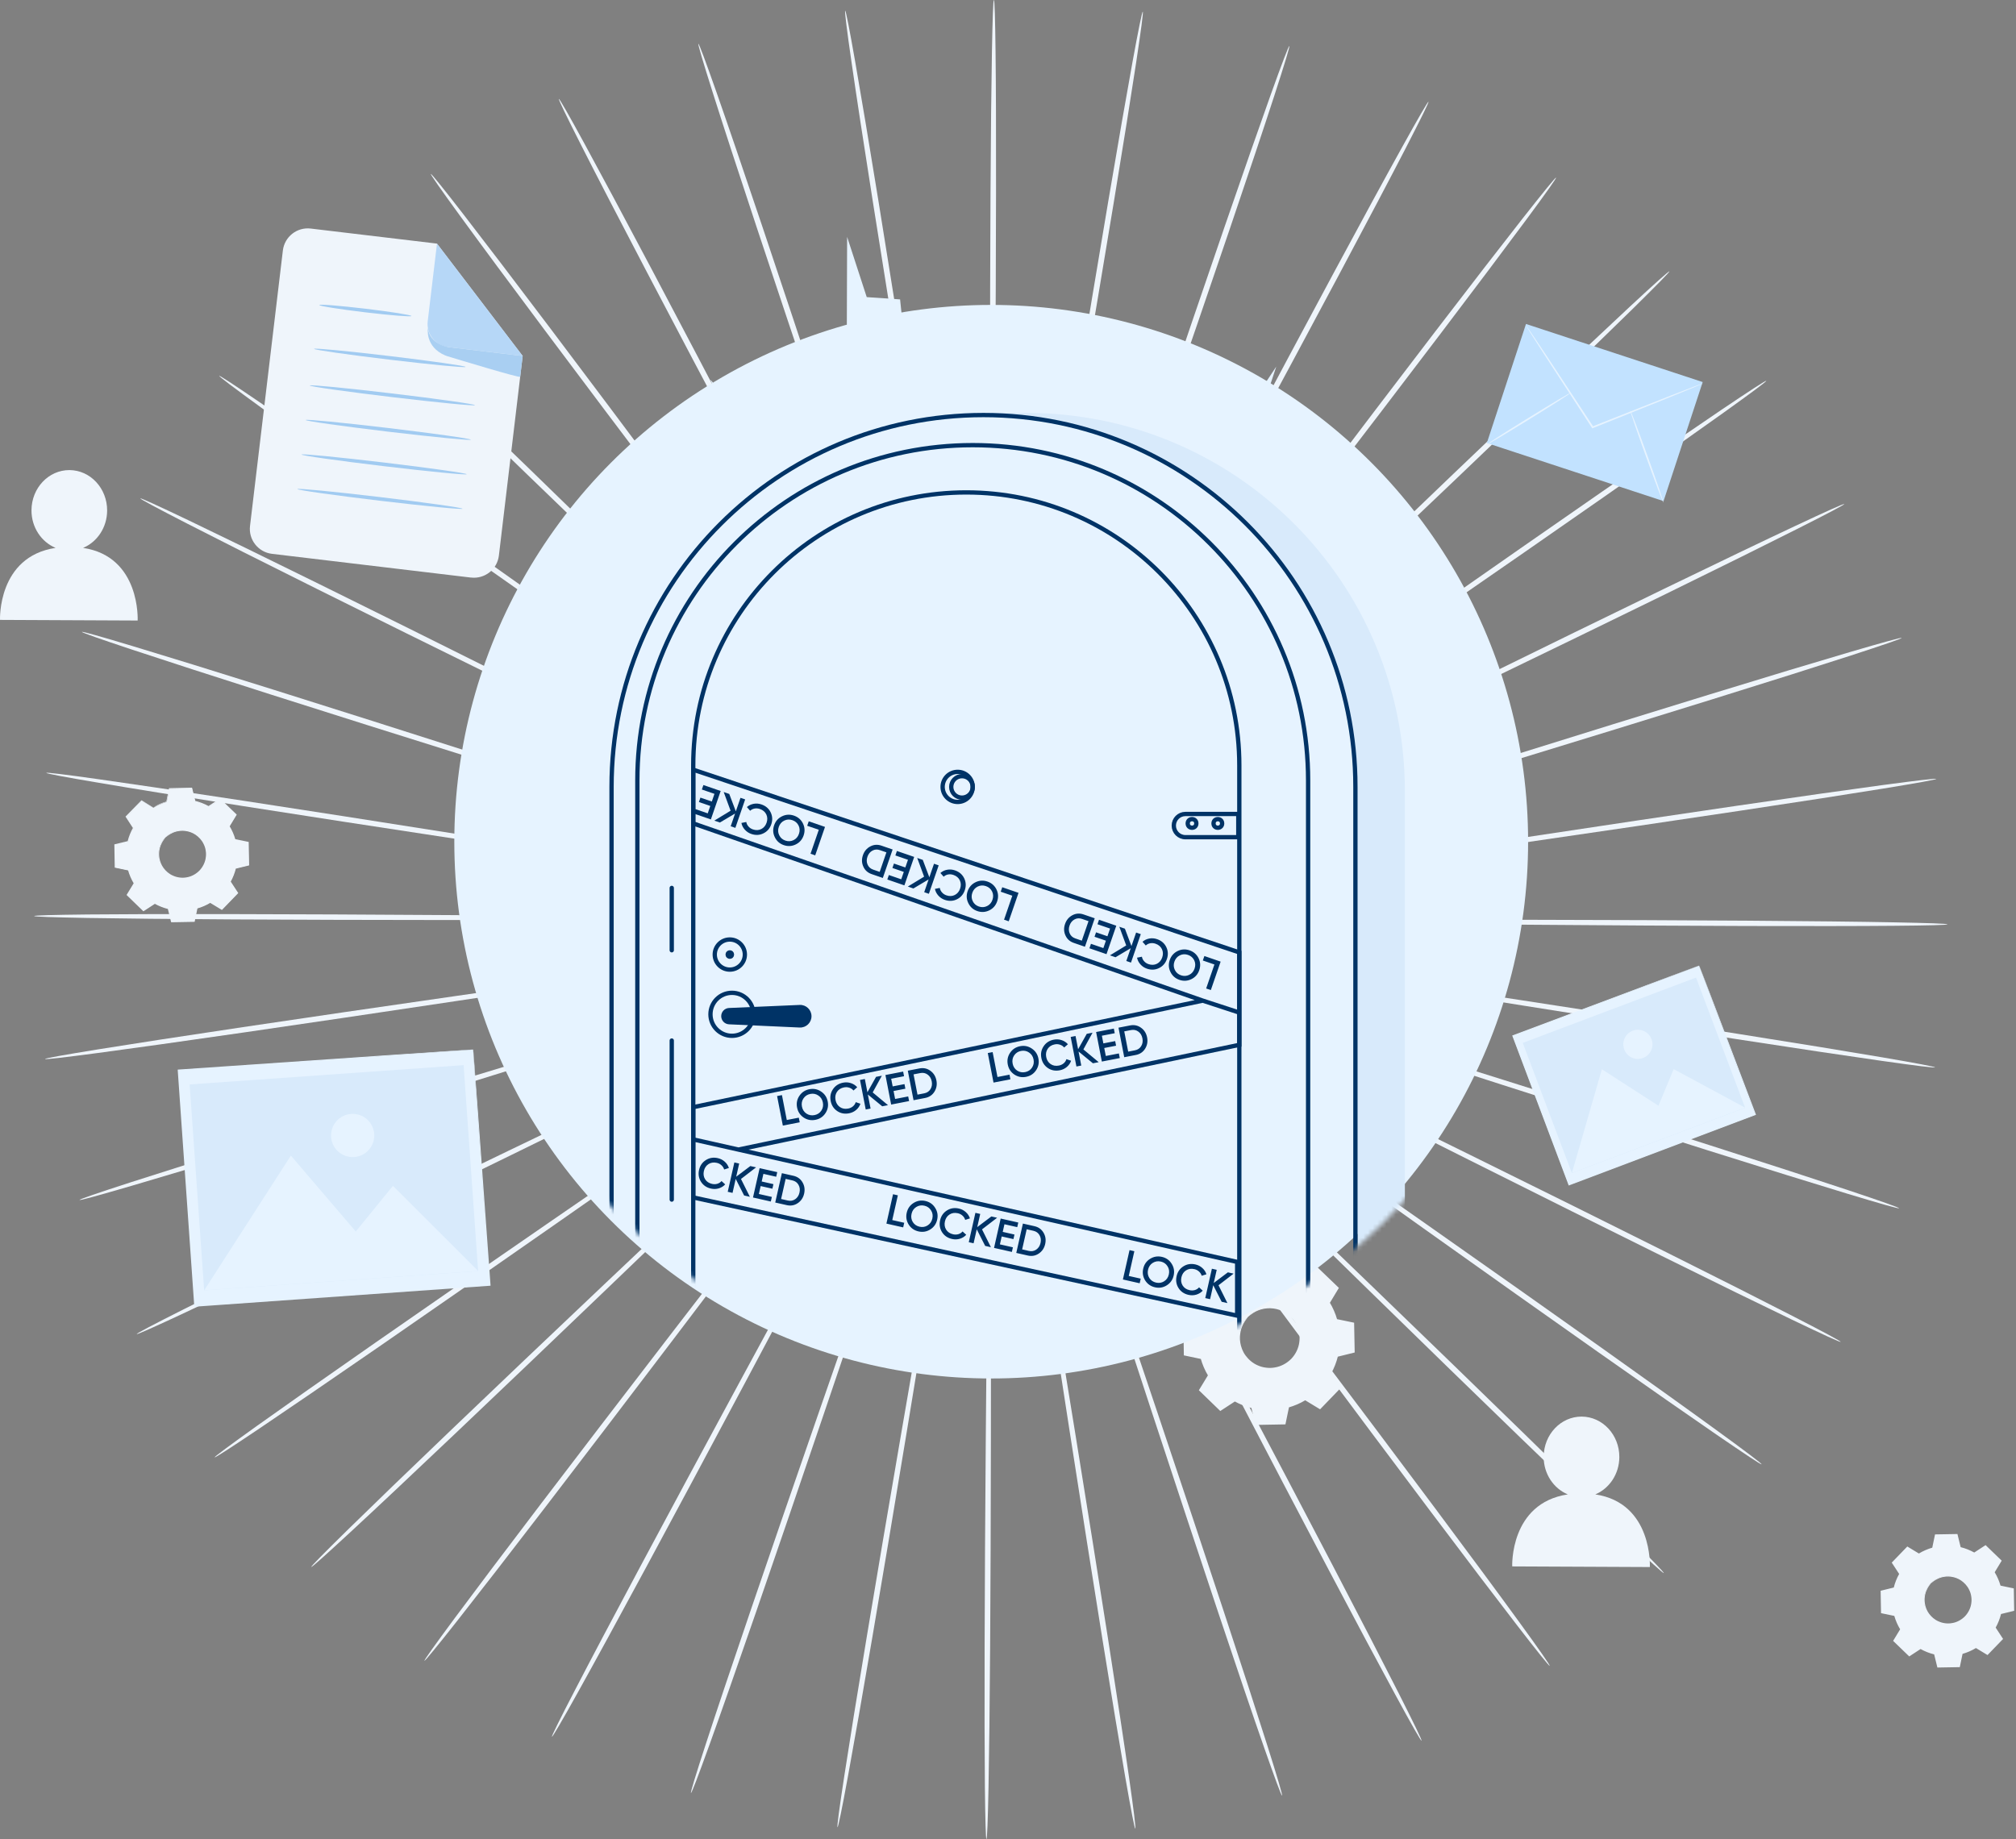 <svg width="434" height="396" viewBox="0 0 434 396" fill="none" xmlns="http://www.w3.org/2000/svg">
<rect x="0" y="0" width="434" height="396" fill="#808080" stroke="none"/>
<path d="M271.982 198.601C231.304 198.228 194.5 197.88 167.811 197.634C154.5 197.575 143.724 197.524 136.247 197.49C132.542 197.49 129.659 197.507 127.667 197.507C126.709 197.516 125.963 197.533 125.437 197.533C124.937 197.541 124.674 197.558 124.674 197.575C124.674 197.592 124.928 197.609 125.437 197.626C125.971 197.634 126.709 197.651 127.667 197.677C129.659 197.702 132.542 197.736 136.247 197.778C143.733 197.821 154.5 197.872 167.811 197.94C194.492 197.957 231.304 197.982 271.982 198.007C312.644 198.007 349.456 198.058 376.112 198.245C389.439 198.338 400.224 198.457 407.676 198.601C411.406 198.669 414.297 198.745 416.256 198.813C418.214 198.889 419.249 198.957 419.249 199.033C419.249 199.101 418.214 199.169 416.256 199.22C414.297 199.271 411.398 199.322 407.667 199.347C400.215 199.415 389.422 199.423 376.103 199.389C349.448 199.313 312.635 199.008 271.974 198.601H271.982Z" fill="#EFF5FB"/>
<path d="M271.167 207.42C231.048 200.968 194.736 195.127 168.42 190.896C155.279 188.844 144.647 187.191 137.254 186.038C133.592 185.495 130.743 185.071 128.776 184.775C127.826 184.648 127.089 184.546 126.563 184.469C126.063 184.41 125.809 184.385 125.809 184.393C125.809 184.41 126.054 184.461 126.555 184.554C127.08 184.648 127.801 184.775 128.751 184.936C130.717 185.258 133.558 185.724 137.212 186.326C144.596 187.479 155.228 189.149 168.369 191.21C194.728 195.211 231.091 200.731 271.269 206.826C311.43 212.888 347.802 218.442 374.092 222.604C387.242 224.69 397.874 226.42 405.216 227.674C408.887 228.302 411.736 228.802 413.66 229.175C415.585 229.548 416.594 229.768 416.577 229.836C416.568 229.904 415.534 229.819 413.592 229.582C411.642 229.345 408.777 228.955 405.089 228.429C397.713 227.378 387.056 225.784 373.897 223.757C347.581 219.705 311.261 213.889 271.167 207.411V207.42Z" fill="#EFF5FB"/>
<path d="M268.93 216.016C230.372 203.57 195.467 192.303 170.176 184.138C157.535 180.128 147.302 176.881 140.197 174.626C136.671 173.532 133.924 172.684 132.024 172.099C131.109 171.828 130.397 171.616 129.888 171.463C129.405 171.328 129.159 171.26 129.15 171.277C129.15 171.294 129.388 171.387 129.854 171.548C130.354 171.718 131.05 171.955 131.957 172.26C133.839 172.879 136.577 173.77 140.087 174.914C147.192 177.178 157.417 180.433 170.058 184.452C195.433 192.388 230.431 203.341 269.117 215.448C307.786 227.513 342.792 238.501 368.074 246.597C380.715 250.641 390.94 253.965 397.977 256.313C401.495 257.483 404.225 258.416 406.065 259.069C407.905 259.721 408.863 260.103 408.837 260.171C408.812 260.239 407.812 259.993 405.929 259.467C404.047 258.933 401.275 258.119 397.723 257.042C390.609 254.889 380.351 251.701 367.684 247.708C342.36 239.721 307.447 228.479 268.913 216.008L268.93 216.016Z" fill="#EFF5FB"/>
<path d="M265.318 224.156C229.268 206.03 196.653 189.633 173.007 177.747C161.18 171.871 151.608 167.115 144.961 163.817C141.655 162.206 139.086 160.951 137.305 160.087C136.441 159.68 135.779 159.366 135.305 159.137C134.855 158.925 134.618 158.832 134.609 158.84C134.609 158.857 134.821 158.984 135.262 159.213C135.728 159.459 136.381 159.798 137.221 160.239C138.984 161.129 141.536 162.427 144.817 164.088C151.464 167.395 161.027 172.16 172.854 178.043C196.61 189.726 229.387 205.835 265.597 223.648C301.808 241.418 334.576 257.56 358.222 269.388C370.049 275.297 379.595 280.121 386.166 283.504C389.455 285.191 391.999 286.522 393.711 287.446C395.424 288.37 396.306 288.887 396.272 288.947C396.238 289.006 395.288 288.616 393.516 287.811C391.745 286.997 389.142 285.776 385.81 284.173C379.137 280.969 369.523 276.272 357.679 270.405C333.974 258.688 301.333 242.308 265.326 224.165L265.318 224.156Z" fill="#EFF5FB"/>
<path d="M260.417 231.65C227.759 208.335 198.204 187.232 176.788 171.938C166.063 164.358 157.381 158.22 151.353 153.964C148.352 151.878 146.012 150.251 144.401 149.123C143.613 148.589 143.011 148.182 142.578 147.885C142.163 147.614 141.951 147.478 141.934 147.487C141.925 147.495 142.12 147.656 142.519 147.953C142.943 148.267 143.528 148.699 144.291 149.259C145.885 150.403 148.199 152.065 151.167 154.201C157.195 158.466 165.868 164.604 176.593 172.192C198.161 187.3 227.911 208.14 260.781 231.166C293.66 254.159 323.401 275.033 344.834 290.259C355.55 297.873 364.198 304.07 370.141 308.403C373.109 310.565 375.406 312.26 376.949 313.43C378.492 314.6 379.281 315.245 379.23 315.304C379.188 315.363 378.314 314.829 376.695 313.761C375.076 312.693 372.71 311.09 369.675 309.013C363.605 304.85 354.881 298.763 344.122 291.192C322.613 276.058 293.041 254.973 260.417 231.641V231.65Z" fill="#EFF5FB"/>
<path d="M254.364 238.314C225.877 210.396 200.095 185.139 181.409 166.826C172.041 157.737 164.461 150.378 159.188 145.266C156.56 142.757 154.516 140.798 153.1 139.45C152.414 138.806 151.88 138.305 151.498 137.958C151.133 137.627 150.938 137.458 150.93 137.466C150.922 137.475 151.091 137.661 151.43 138.017C151.795 138.39 152.303 138.899 152.973 139.569C154.364 140.942 156.373 142.926 158.967 145.478C164.232 150.59 171.812 157.958 181.172 167.055C200.027 185.198 226.047 210.234 254.796 237.907C283.554 265.538 309.557 290.599 328.26 308.853C337.62 317.975 345.157 325.394 350.32 330.557C352.906 333.143 354.898 335.161 356.229 336.543C357.561 337.925 358.239 338.679 358.188 338.73C358.137 338.781 357.357 338.128 355.933 336.831C354.508 335.534 352.423 333.601 349.769 331.091C344.453 326.072 336.806 318.747 327.412 309.667C308.616 291.498 282.808 266.25 254.364 238.331V238.314Z" fill="#EFF5FB"/>
<path d="M247.311 243.992C223.69 212.157 202.308 183.348 186.81 162.466C179.027 152.089 172.728 143.678 168.353 137.845C166.166 134.971 164.462 132.733 163.283 131.19C162.707 130.452 162.266 129.884 161.944 129.469C161.638 129.087 161.477 128.892 161.46 128.901C161.443 128.909 161.588 129.121 161.867 129.52C162.173 129.935 162.588 130.528 163.139 131.283C164.292 132.843 165.962 135.107 168.099 138.015C172.474 143.856 178.764 152.258 186.539 162.644C202.232 183.39 223.885 212.012 247.802 243.636C271.736 275.234 293.373 303.874 308.896 324.696C316.662 335.107 322.911 343.56 327.175 349.435C329.312 352.369 330.948 354.666 332.042 356.235C333.135 357.803 333.678 358.651 333.618 358.694C333.559 358.736 332.898 357.973 331.694 356.481C330.49 354.989 328.752 352.767 326.531 349.885C322.088 344.128 315.73 335.76 307.913 325.374C292.287 304.62 270.88 275.819 247.294 243.984L247.311 243.992Z" fill="#EFF5FB"/>
<path d="M239.416 248.555C221.264 213.557 204.834 181.891 192.922 158.932C186.919 147.512 182.07 138.262 178.695 131.844C177 128.673 175.677 126.206 174.77 124.502C174.321 123.688 173.973 123.052 173.727 122.603C173.49 122.179 173.354 121.967 173.346 121.967C173.329 121.967 173.43 122.204 173.642 122.637C173.871 123.094 174.193 123.739 174.609 124.57C175.491 126.282 176.771 128.775 178.416 131.963C181.781 138.389 186.631 147.639 192.625 159.067C204.749 181.916 221.485 213.438 239.967 248.275C258.475 283.078 275.177 314.617 287.131 337.525C293.109 348.979 297.899 358.263 301.163 364.706C302.791 367.928 304.045 370.437 304.868 372.15C305.69 373.862 306.089 374.778 306.021 374.812C305.953 374.846 305.427 373.99 304.478 372.336C303.537 370.683 302.172 368.224 300.451 365.045C297 358.695 292.074 349.471 286.046 338.042C273.99 315.193 257.534 283.527 239.416 248.538V248.555Z" fill="#EFF5FB"/>
<path d="M230.88 251.861C218.68 214.557 207.642 180.797 199.638 156.32C195.586 144.129 192.296 134.269 190.024 127.418C188.871 124.036 187.972 121.399 187.345 119.576C187.031 118.703 186.794 118.024 186.624 117.541C186.455 117.083 186.361 116.854 186.344 116.854C186.327 116.854 186.395 117.1 186.531 117.567C186.683 118.058 186.895 118.737 187.167 119.627C187.76 121.458 188.617 124.103 189.71 127.503C191.982 134.353 195.263 144.222 199.308 156.414C207.54 180.814 218.909 214.472 231.465 251.675C244.047 288.843 255.382 322.519 263.437 346.944C267.464 359.153 270.677 369.055 272.847 375.914C273.933 379.339 274.755 382.01 275.289 383.824C275.823 385.639 276.069 386.605 275.993 386.631C275.925 386.656 275.535 385.732 274.874 383.951C274.212 382.171 273.271 379.543 272.084 376.143C269.71 369.352 266.362 359.492 262.284 347.292C254.119 322.9 243.047 289.14 230.88 251.844V251.861Z" fill="#EFF5FB"/>
<path d="M221.9 253.827C215.957 215.141 210.582 180.134 206.682 154.751C204.672 142.101 203.045 131.86 201.917 124.746C201.332 121.228 200.874 118.489 200.56 116.599C200.399 115.692 200.272 114.988 200.179 114.488C200.086 114.013 200.035 113.767 200.018 113.776C200.001 113.776 200.018 114.021 200.086 114.505C200.153 115.013 200.255 115.717 200.382 116.633C200.671 118.532 201.078 121.27 201.612 124.797C202.739 131.91 204.359 142.152 206.36 154.802C210.497 180.143 216.211 215.107 222.519 253.734C228.861 292.343 234.541 327.316 238.5 352.657C240.484 365.324 242.036 375.591 243.053 382.687C243.562 386.239 243.935 388.995 244.164 390.868C244.393 392.742 244.477 393.734 244.401 393.743C244.325 393.751 244.104 392.784 243.74 390.928C243.375 389.071 242.884 386.333 242.265 382.797C241.035 375.726 239.34 365.485 237.305 352.827C233.227 327.502 227.818 292.496 221.909 253.818L221.9 253.827Z" fill="#EFF5FB"/>
<path d="M212.712 254.431C213.077 215.33 213.407 179.942 213.653 154.287C213.713 141.493 213.755 131.133 213.789 123.935C213.78 120.374 213.772 117.602 213.763 115.686C213.747 114.762 213.738 114.049 213.73 113.541C213.721 113.057 213.704 112.812 213.687 112.812C213.67 112.812 213.653 113.057 213.636 113.541C213.628 114.049 213.611 114.762 213.585 115.686C213.56 117.602 213.526 120.374 213.484 123.935C213.45 131.124 213.399 141.485 213.331 154.287C213.331 179.942 213.331 215.33 213.331 254.431C213.357 293.516 213.331 328.912 213.153 354.533C213.068 367.344 212.941 377.713 212.805 384.877C212.738 388.463 212.661 391.244 212.585 393.126C212.509 395.017 212.432 396 212.365 396C212.288 396 212.22 395.008 212.17 393.126C212.11 391.235 212.068 388.455 212.025 384.877C211.958 377.713 211.932 367.344 211.966 354.525C212.025 328.904 212.331 293.507 212.721 254.423L212.712 254.431Z" fill="#EFF5FB"/>
<path d="M203.53 253.658C210.219 215.082 216.264 180.177 220.647 154.87C222.767 142.237 224.488 132.012 225.683 124.908C226.251 121.389 226.684 118.642 226.989 116.752C227.124 115.836 227.226 115.132 227.302 114.624C227.37 114.14 227.396 113.895 227.379 113.895C227.362 113.895 227.303 114.132 227.209 114.607C227.116 115.107 226.98 115.811 226.811 116.718C226.48 118.608 225.997 121.338 225.369 124.848C224.174 131.953 222.444 142.178 220.316 154.802C216.171 180.143 210.456 215.099 204.14 253.734C197.858 292.352 192.11 327.316 187.786 352.598C185.632 365.239 183.835 375.464 182.538 382.526C181.893 386.053 181.368 388.791 180.986 390.648C180.605 392.496 180.367 393.463 180.299 393.454C180.223 393.446 180.316 392.454 180.562 390.58C180.808 388.707 181.215 385.951 181.758 382.407C182.843 375.32 184.496 365.069 186.599 352.42C190.795 327.113 196.823 292.199 203.538 253.649L203.53 253.658Z" fill="#EFF5FB"/>
<path d="M194.591 251.514C207.512 214.431 219.212 180.882 227.681 156.558C231.844 144.409 235.218 134.566 237.558 127.733C238.694 124.341 239.576 121.696 240.187 119.873C240.466 118.992 240.687 118.313 240.848 117.822C240.992 117.355 241.06 117.118 241.043 117.109C241.026 117.109 240.933 117.338 240.763 117.788C240.585 118.271 240.339 118.941 240.026 119.814C239.39 121.628 238.457 124.256 237.27 127.631C234.922 134.464 231.539 144.299 227.368 156.448C219.127 180.848 207.758 214.507 195.184 251.701C182.654 288.886 171.25 322.544 162.849 346.86C158.643 359.018 155.201 368.844 152.759 375.618C151.539 379.001 150.572 381.629 149.894 383.401C149.216 385.173 148.826 386.089 148.749 386.072C148.681 386.046 148.927 385.088 149.478 383.274C150.03 381.459 150.877 378.797 151.996 375.381C154.226 368.539 157.541 358.67 161.687 346.495C169.979 322.146 181.645 288.572 194.599 251.523L194.591 251.514Z" fill="#EFF5FB"/>
<path d="M186.122 248.039C204.952 213.371 221.993 182.002 234.337 159.263C240.441 147.894 245.384 138.687 248.809 132.294C250.488 129.115 251.785 126.639 252.692 124.935C253.116 124.104 253.447 123.468 253.676 123.011C253.896 122.578 253.998 122.349 253.981 122.341C253.964 122.341 253.837 122.544 253.591 122.968C253.337 123.418 252.989 124.045 252.531 124.859C251.607 126.554 250.259 129.005 248.538 132.159C245.104 138.551 240.153 147.75 234.04 159.119C221.908 181.968 205.164 213.481 186.664 248.31C168.199 283.138 151.429 314.643 139.152 337.382C133.014 348.751 128.004 357.933 124.485 364.258C122.73 367.42 121.348 369.862 120.382 371.506C119.424 373.151 118.881 373.999 118.822 373.965C118.754 373.931 119.161 373.024 120.009 371.311C120.848 369.607 122.12 367.106 123.79 363.901C127.113 357.483 131.997 348.242 138.093 336.848C150.267 314.05 167.283 282.663 186.13 248.03L186.122 248.039Z" fill="#EFF5FB"/>
<path d="M178.324 243.334C202.555 211.922 224.488 183.503 240.384 162.901C248.26 152.583 254.636 144.232 259.07 138.441C261.241 135.55 262.928 133.304 264.098 131.752C264.649 130.998 265.081 130.413 265.386 129.997C265.675 129.599 265.81 129.387 265.802 129.378C265.793 129.37 265.624 129.556 265.31 129.938C264.988 130.345 264.539 130.904 263.954 131.642C262.758 133.176 261.037 135.398 258.816 138.255C254.382 144.054 247.998 152.396 240.113 162.706C224.411 183.444 202.75 212.058 178.816 243.681C154.916 275.305 133.228 303.902 117.4 324.521C109.489 334.83 103.046 343.147 98.544 348.862C96.297 351.719 94.534 353.923 93.313 355.407C92.101 356.891 91.431 357.645 91.371 357.603C91.312 357.56 91.863 356.721 92.974 355.161C94.085 353.601 95.746 351.329 97.908 348.404C102.232 342.571 108.565 334.169 116.433 323.834C132.169 303.147 154.076 274.703 178.324 243.325V243.334Z" fill="#EFF5FB"/>
<path d="M171.387 237.517C200.408 210.116 226.665 185.317 245.707 167.335C255.161 158.322 262.808 151.031 268.124 145.961C270.735 143.435 272.77 141.468 274.177 140.111C274.847 139.45 275.364 138.941 275.729 138.568C276.076 138.221 276.246 138.034 276.237 138.026C276.229 138.017 276.034 138.178 275.661 138.509C275.279 138.865 274.745 139.348 274.041 139.993C272.617 141.332 270.548 143.265 267.903 145.758C262.587 150.819 254.932 158.111 245.478 167.114C226.614 185.258 200.586 210.285 171.828 237.941C143.104 265.606 117.051 290.616 98.076 308.615C88.589 317.619 80.883 324.868 75.508 329.836C72.82 332.32 70.726 334.237 69.285 335.525C67.843 336.805 67.063 337.458 67.012 337.407C66.962 337.356 67.64 336.61 68.988 335.237C70.336 333.863 72.345 331.863 74.957 329.302C80.179 324.181 87.784 316.839 97.229 307.801C116.118 289.718 142.358 264.902 171.387 237.526V237.517Z" fill="#EFF5FB"/>
<path d="M165.471 230.743C198.57 208.013 228.524 187.445 250.236 172.532C261.029 165.046 269.77 158.984 275.832 154.77C278.825 152.667 281.148 151.023 282.759 149.895C283.53 149.344 284.124 148.912 284.548 148.606C284.946 148.31 285.15 148.157 285.141 148.14C285.133 148.132 284.912 148.259 284.497 148.53C284.064 148.818 283.454 149.225 282.665 149.751C281.038 150.862 278.689 152.464 275.662 154.524C269.592 158.729 260.851 164.783 250.05 172.269C228.481 187.369 198.723 208.2 165.836 231.218C132.983 254.253 103.208 275.059 81.554 290.006C70.728 297.475 61.936 303.486 55.831 307.598C52.779 309.65 50.397 311.235 48.761 312.286C47.133 313.338 46.251 313.863 46.209 313.804C46.166 313.745 46.955 313.109 48.515 311.956C50.066 310.803 52.381 309.124 55.374 306.987C61.359 302.714 70.066 296.593 80.859 289.073C102.445 274.041 132.381 253.439 165.488 230.743H165.471Z" fill="#EFF5FB"/>
<path d="M160.73 223.155C197.118 205.681 230.056 189.87 253.922 178.407C265.8 172.633 275.414 167.954 282.095 164.715C285.393 163.087 287.954 161.815 289.725 160.934C290.573 160.501 291.226 160.171 291.701 159.925C292.142 159.696 292.362 159.569 292.362 159.552C292.362 159.535 292.116 159.636 291.659 159.84C291.184 160.06 290.514 160.366 289.649 160.772C287.869 161.62 285.283 162.85 281.959 164.435C275.279 167.674 265.664 172.345 253.778 178.11C230.014 189.785 197.237 205.885 161.018 223.681C124.825 241.493 92.031 257.576 68.207 269.081C56.304 274.838 46.639 279.45 39.941 282.587C36.592 284.156 33.981 285.36 32.2 286.148C30.42 286.945 29.462 287.326 29.436 287.259C29.403 287.191 30.293 286.682 32.014 285.775C33.735 284.868 36.287 283.562 39.593 281.9C46.198 278.577 55.795 273.838 67.673 268.039C91.438 256.432 124.358 240.586 160.747 223.155H160.73Z" fill="#EFF5FB"/>
<path d="M157.288 214.947C196.084 203.197 231.192 192.557 256.644 184.85C269.318 180.941 279.577 177.779 286.707 175.583C290.226 174.473 292.973 173.599 294.863 173.006C295.77 172.709 296.474 172.48 296.974 172.311C297.449 172.149 297.687 172.056 297.687 172.048C297.687 172.031 297.432 172.09 296.949 172.226C296.44 172.37 295.728 172.573 294.812 172.836C292.913 173.404 290.158 174.227 286.614 175.286C279.484 177.474 269.225 180.628 256.542 184.528C231.167 192.463 196.16 203.409 157.474 215.498C118.822 227.614 83.799 238.534 58.398 246.291C45.698 250.174 35.405 253.269 28.267 255.354C24.697 256.397 21.925 257.186 20.034 257.703C18.143 258.22 17.143 258.449 17.118 258.381C17.092 258.313 18.05 257.94 19.898 257.304C21.747 256.669 24.485 255.761 28.021 254.617C35.091 252.336 45.342 249.106 58.025 245.172C83.392 237.304 118.5 226.639 157.288 214.922V214.947Z" fill="#EFF5FB"/>
<path d="M155.228 206.317C195.466 200.578 231.879 195.389 258.272 191.625C271.43 189.683 282.079 188.115 289.472 187.021C293.134 186.453 295.983 186.012 297.95 185.707C298.9 185.546 299.629 185.427 300.146 185.342C300.638 185.258 300.892 185.198 300.892 185.19C300.892 185.173 300.629 185.19 300.129 185.258C299.603 185.325 298.866 185.419 297.916 185.537C295.949 185.809 293.092 186.207 289.421 186.724C282.028 187.809 271.371 189.369 258.213 191.302C231.854 195.296 195.491 200.815 155.313 206.902C115.16 213.024 78.78 218.509 52.43 222.324C39.255 224.232 28.581 225.732 21.196 226.716C17.5 227.208 14.634 227.572 12.684 227.793C10.734 228.013 9.708 228.098 9.691 228.022C9.683 227.954 10.692 227.733 12.616 227.386C14.55 227.038 17.398 226.555 21.078 225.961C28.428 224.774 39.077 223.138 52.252 221.171C78.594 217.237 115.008 212.015 155.228 206.309V206.317Z" fill="#EFF5FB"/>
<path d="M154.592 197.491C195.271 197.822 232.083 198.119 258.764 198.33C272.075 198.373 282.85 198.415 290.328 198.441C294.033 198.424 296.916 198.415 298.908 198.415C299.866 198.398 300.612 198.39 301.138 198.381C301.638 198.373 301.901 198.356 301.901 198.339C301.901 198.322 301.647 198.305 301.138 198.297C300.604 198.288 299.866 198.271 298.908 198.246C296.916 198.22 294.033 198.195 290.328 198.152C282.842 198.119 272.066 198.076 258.764 198.025C232.083 198.042 195.271 198.059 154.592 198.085C113.931 198.135 77.119 198.127 50.463 197.974C37.136 197.898 26.351 197.788 18.899 197.661C15.168 197.593 12.277 197.525 10.319 197.457C8.361 197.389 7.326 197.313 7.326 197.245C7.326 197.177 8.361 197.11 10.319 197.05C12.286 196.991 15.177 196.949 18.907 196.906C26.36 196.83 37.153 196.804 50.472 196.83C77.127 196.872 113.939 197.135 154.601 197.5L154.592 197.491Z" fill="#EFF5FB"/>
<path d="M155.397 188.665C195.525 195.066 231.845 200.865 258.161 205.062C271.303 207.096 281.943 208.741 289.327 209.886C292.99 210.428 295.838 210.844 297.814 211.132C298.763 211.259 299.501 211.361 300.027 211.429C300.527 211.488 300.781 211.514 300.781 211.497C300.781 211.48 300.535 211.429 300.035 211.336C299.51 211.242 298.78 211.115 297.839 210.954C295.872 210.632 293.032 210.174 289.378 209.581C281.994 208.436 271.353 206.783 258.212 204.74C231.854 200.772 195.482 195.295 155.295 189.25C115.126 183.23 78.754 177.728 52.447 173.591C39.297 171.522 28.657 169.809 21.315 168.563C17.644 167.944 14.795 167.444 12.87 167.079C10.946 166.715 9.937 166.486 9.945 166.418C9.954 166.35 10.988 166.435 12.938 166.672C14.888 166.91 17.754 167.291 21.442 167.817C28.818 168.86 39.475 170.437 52.642 172.455C78.966 176.473 115.287 182.247 155.397 188.673V188.665Z" fill="#EFF5FB"/>
<path d="M157.62 180.068C196.196 192.471 231.109 203.688 256.416 211.818C269.057 215.812 279.299 219.05 286.404 221.297C289.931 222.382 292.678 223.23 294.577 223.815C295.492 224.086 296.205 224.298 296.713 224.442C297.196 224.578 297.442 224.646 297.451 224.629C297.451 224.612 297.213 224.519 296.747 224.358C296.247 224.188 295.552 223.951 294.645 223.645C292.754 223.035 290.024 222.145 286.514 221C279.409 218.745 269.176 215.506 256.535 211.496C231.151 203.586 196.136 192.675 157.433 180.619C118.747 168.597 83.733 157.66 58.434 149.588C45.784 145.553 35.559 142.246 28.514 139.906C24.987 138.736 22.257 137.812 20.417 137.159C18.578 136.507 17.62 136.134 17.645 136.066C17.671 135.998 18.671 136.244 20.553 136.769C22.435 137.295 25.208 138.109 28.76 139.186C35.873 141.331 46.14 144.502 58.807 148.486C84.139 156.447 119.07 167.639 157.62 180.059V180.068Z" fill="#EFF5FB"/>
<path d="M161.229 171.921C197.304 189.996 229.945 206.359 253.599 218.22C265.435 224.079 275.015 228.827 281.662 232.116C284.969 233.727 287.546 234.973 289.318 235.838C290.183 236.245 290.844 236.559 291.319 236.788C291.777 237 292.005 237.093 292.014 237.084C292.014 237.067 291.802 236.94 291.361 236.711C290.895 236.465 290.242 236.135 289.394 235.694C287.631 234.804 285.079 233.515 281.798 231.853C275.151 228.555 265.57 223.807 253.743 217.932C229.97 206.283 197.177 190.208 160.941 172.447C124.705 154.719 91.92 138.619 68.257 126.825C56.422 120.933 46.867 116.117 40.296 112.743C37.007 111.056 34.463 109.725 32.751 108.809C31.038 107.885 30.157 107.368 30.19 107.309C30.224 107.249 31.174 107.639 32.946 108.445C34.718 109.25 37.321 110.471 40.661 112.073C47.333 115.27 56.956 119.958 68.809 125.808C92.531 137.499 125.189 153.837 161.229 171.938V171.921Z" fill="#EFF5FB"/>
<path d="M166.113 164.426C198.797 187.707 228.377 208.767 249.819 224.036C260.552 231.599 269.242 237.729 275.279 241.985C278.288 244.07 280.62 245.69 282.239 246.817C283.028 247.351 283.63 247.758 284.062 248.055C284.477 248.326 284.689 248.462 284.706 248.453C284.715 248.445 284.52 248.284 284.121 247.987C283.697 247.673 283.112 247.25 282.349 246.682C280.756 245.537 278.441 243.875 275.465 241.747C269.437 237.491 260.747 231.361 250.022 223.782C228.437 208.699 198.661 187.894 165.749 164.909C132.836 141.959 103.078 121.119 81.62 105.918C70.895 98.322 62.239 92.124 56.287 87.809C53.311 85.647 51.014 83.951 49.47 82.79C47.927 81.62 47.139 80.975 47.181 80.924C47.224 80.865 48.097 81.399 49.725 82.459C51.344 83.527 53.718 85.121 56.753 87.198C62.824 91.353 71.565 97.431 82.323 104.994C103.85 120.102 133.455 141.153 166.105 164.443L166.113 164.426Z" fill="#EFF5FB"/>
<path d="M172.16 157.745C200.68 185.63 226.496 210.861 245.208 229.148C254.585 238.228 262.181 245.579 267.454 250.683C270.083 253.192 272.134 255.142 273.55 256.499C274.237 257.143 274.771 257.635 275.153 257.991C275.517 258.322 275.712 258.491 275.721 258.474C275.729 258.466 275.56 258.279 275.22 257.923C274.856 257.55 274.339 257.041 273.677 256.372C272.287 254.998 270.269 253.023 267.675 250.471C262.401 245.367 254.822 238.008 245.445 228.919C226.564 210.793 200.511 185.791 171.727 158.16C142.935 130.564 116.899 105.536 98.17 87.308C88.802 78.194 81.256 70.784 76.076 65.629C73.49 63.052 71.49 61.034 70.158 59.652C68.827 58.27 68.149 57.516 68.2 57.465C68.251 57.414 69.031 58.067 70.455 59.364C71.888 60.661 73.965 62.594 76.627 65.095C81.952 70.106 89.599 77.422 99.01 86.494C117.831 104.637 143.664 129.86 172.151 157.745H172.16Z" fill="#EFF5FB"/>
<path d="M179.212 152.055C202.874 183.865 224.29 212.649 239.814 233.514C247.614 243.882 253.922 252.284 258.305 258.109C260.501 260.983 262.205 263.221 263.383 264.764C263.96 265.502 264.409 266.07 264.723 266.477C265.028 266.858 265.189 267.053 265.206 267.045C265.223 267.036 265.079 266.824 264.799 266.426C264.494 266.011 264.078 265.426 263.527 264.663C262.374 263.103 260.704 260.839 258.559 257.939C254.184 252.106 247.877 243.704 240.085 233.327C224.367 212.598 202.679 184.001 178.712 152.403C154.735 120.838 133.065 92.216 117.507 71.411C109.724 61.008 103.468 52.564 99.195 46.688C97.058 43.755 95.413 41.466 94.32 39.897C93.226 38.329 92.683 37.489 92.743 37.447C92.802 37.405 93.463 38.168 94.667 39.66C95.871 41.152 97.618 43.373 99.839 46.247C104.29 51.996 110.666 60.364 118.491 70.732C134.142 91.47 155.592 120.245 179.212 152.055Z" fill="#EFF5FB"/>
<path d="M187.097 147.495C205.299 182.468 221.764 214.117 233.71 237.059C239.721 248.47 244.596 257.712 247.97 264.13C249.666 267.3 250.988 269.759 251.904 271.463C252.353 272.277 252.701 272.904 252.947 273.362C253.184 273.786 253.32 273.998 253.328 273.998C253.345 273.998 253.244 273.761 253.023 273.328C252.794 272.871 252.472 272.226 252.057 271.395C251.175 269.683 249.886 267.199 248.241 264.002C244.867 257.584 240.001 248.335 233.998 236.915C221.84 214.083 205.07 182.578 186.537 147.766C167.987 112.989 151.234 81.467 139.254 58.576C133.26 47.13 128.453 37.847 125.189 31.412C123.553 28.19 122.298 25.68 121.475 23.968C120.653 22.255 120.246 21.34 120.314 21.306C120.382 21.272 120.907 22.128 121.857 23.781C122.807 25.434 124.163 27.893 125.893 31.064C129.352 37.414 134.286 46.63 140.331 58.05C152.421 80.89 168.919 112.531 187.08 147.504L187.097 147.495Z" fill="#EFF5FB"/>
<path d="M195.636 144.179C207.886 181.466 218.967 215.218 227.005 239.677C231.074 251.861 234.372 261.721 236.661 268.571C237.823 271.954 238.722 274.591 239.349 276.405C239.663 277.278 239.9 277.956 240.07 278.431C240.239 278.889 240.333 279.118 240.35 279.109C240.366 279.109 240.299 278.864 240.163 278.397C240.01 277.906 239.798 277.227 239.527 276.337C238.934 274.506 238.077 271.861 236.967 268.461C234.686 261.61 231.397 251.742 227.335 239.559C219.069 215.167 207.658 181.525 195.051 144.34C182.418 107.189 171.04 73.522 162.952 49.105C158.908 36.896 155.678 27.002 153.507 20.151C152.422 16.726 151.591 14.056 151.057 12.241C150.523 10.427 150.277 9.461 150.345 9.435C150.413 9.41 150.803 10.334 151.464 12.114C152.125 13.895 153.075 16.523 154.262 19.914C156.644 26.705 160.002 36.557 164.105 48.748C172.304 73.132 183.418 106.875 195.636 144.154V144.179Z" fill="#EFF5FB"/>
<path d="M204.607 142.196C210.601 180.873 216.027 215.88 219.961 241.247C221.987 253.896 223.632 264.129 224.768 271.242C225.361 274.761 225.819 277.499 226.141 279.39C226.302 280.297 226.43 281.001 226.523 281.501C226.616 281.976 226.667 282.222 226.684 282.213C226.701 282.213 226.684 281.967 226.616 281.484C226.548 280.975 226.447 280.272 226.319 279.356C226.031 277.465 225.616 274.719 225.082 271.192C223.946 264.078 222.318 253.845 220.3 241.196C216.129 215.863 210.372 180.907 204.005 142.281C197.612 103.679 191.89 68.715 187.896 43.383C185.895 30.716 184.335 20.457 183.31 13.361C182.792 9.809 182.419 7.054 182.19 5.18C181.962 3.306 181.877 2.314 181.945 2.306C182.021 2.297 182.25 3.264 182.614 5.12C182.979 6.977 183.479 9.716 184.098 13.251C185.336 20.322 187.048 30.555 189.1 43.213C193.204 68.529 198.664 103.535 204.624 142.204L204.607 142.196Z" fill="#EFF5FB"/>
<path d="M213.795 141.586C213.481 180.687 213.193 216.075 212.99 241.73C212.947 254.524 212.922 264.884 212.896 272.082C212.913 275.643 212.922 278.415 212.93 280.331C212.947 281.256 212.956 281.968 212.964 282.476C212.981 282.96 212.99 283.206 213.007 283.206C213.024 283.206 213.041 282.96 213.058 282.476C213.066 281.968 213.083 281.256 213.108 280.331C213.134 278.415 213.159 275.643 213.202 272.082C213.227 264.893 213.27 254.532 213.312 241.73C213.278 216.075 213.236 180.687 213.185 141.586C213.108 102.501 213.091 67.105 213.236 41.484C213.303 28.673 213.414 18.304 213.541 11.14C213.609 7.554 213.676 4.773 213.744 2.891C213.812 0.992 213.888 0 213.965 0C214.041 0 214.109 0.992 214.168 2.874C214.228 4.765 214.278 7.546 214.321 11.123C214.406 18.288 214.44 28.656 214.423 41.475C214.397 67.096 214.143 102.493 213.795 141.577V141.586Z" fill="#EFF5FB"/>
<path d="M222.969 142.349C216.339 180.933 210.328 215.846 205.979 241.154C203.876 253.786 202.172 264.019 200.985 271.124C200.426 274.651 199.993 277.39 199.688 279.28C199.552 280.196 199.451 280.9 199.374 281.408C199.307 281.892 199.281 282.137 199.298 282.137C199.315 282.137 199.374 281.9 199.468 281.425C199.561 280.925 199.697 280.221 199.866 279.314C200.197 277.424 200.68 274.694 201.29 271.175C202.477 264.07 204.19 253.846 206.31 241.213C210.421 215.872 216.093 180.899 222.359 142.264C228.59 103.638 234.288 68.673 238.578 43.383C240.714 30.733 242.503 20.509 243.783 13.455C244.427 9.928 244.945 7.19 245.326 5.333C245.708 3.485 245.937 2.51 246.013 2.527C246.089 2.535 245.996 3.527 245.75 5.401C245.504 7.274 245.106 10.03 244.572 13.574C243.495 20.661 241.859 30.912 239.773 43.569C235.61 68.877 229.633 103.807 222.969 142.366V142.349Z" fill="#EFF5FB"/>
<path d="M231.915 144.476C219.045 181.568 207.396 215.142 198.952 239.474C194.806 251.632 191.448 261.475 189.108 268.309C187.981 271.7 187.099 274.345 186.497 276.168C186.217 277.05 185.997 277.728 185.844 278.22C185.7 278.686 185.641 278.923 185.649 278.932C185.666 278.932 185.759 278.703 185.929 278.254C186.107 277.77 186.353 277.101 186.667 276.227C187.302 274.413 188.227 271.785 189.414 268.411C191.754 261.577 195.119 251.734 199.274 239.585C207.481 215.176 218.807 181.501 231.321 144.298C243.801 107.096 255.153 73.429 263.53 49.105C267.718 36.939 271.152 27.113 273.577 20.339C274.789 16.947 275.755 14.328 276.434 12.556C277.112 10.784 277.502 9.868 277.57 9.885C277.638 9.91 277.392 10.868 276.841 12.683C276.29 14.497 275.45 17.159 274.34 20.576C272.118 27.418 268.82 37.286 264.683 49.47C256.425 73.836 244.802 107.418 231.898 144.485L231.915 144.476Z" fill="#EFF5FB"/>
<path d="M240.383 147.944C221.604 182.628 204.605 214.023 192.286 236.778C186.199 248.156 181.273 257.372 177.848 263.764C176.178 266.944 174.881 269.419 173.982 271.132C173.558 271.963 173.236 272.599 172.998 273.056C172.778 273.489 172.676 273.718 172.693 273.726C172.71 273.726 172.837 273.523 173.083 273.099C173.338 272.649 173.685 272.022 174.143 271.208C175.067 269.512 176.407 267.054 178.128 263.9C181.553 257.507 186.487 248.3 192.583 236.922C204.69 214.065 221.383 182.526 239.841 147.672C258.255 112.827 274.983 81.297 287.234 58.541C293.355 47.163 298.357 37.973 301.867 31.648C303.622 28.486 304.995 26.036 305.953 24.391C306.912 22.746 307.446 21.89 307.513 21.924C307.581 21.958 307.174 22.873 306.335 24.578C305.496 26.282 304.224 28.783 302.571 31.996C299.256 38.414 294.381 47.664 288.302 59.067C276.153 81.873 259.179 113.285 240.383 147.944Z" fill="#EFF5FB"/>
<path d="M248.191 152.632C224.003 184.069 202.104 212.522 186.241 233.141C178.382 243.467 172.014 251.827 167.589 257.626C165.418 260.517 163.731 262.764 162.57 264.315C162.019 265.07 161.586 265.655 161.281 266.07C160.993 266.469 160.857 266.681 160.866 266.689C160.874 266.698 161.044 266.511 161.349 266.13C161.671 265.723 162.12 265.155 162.705 264.425C163.892 262.891 165.622 260.67 167.835 257.804C172.26 252.005 178.627 243.645 186.504 233.327C202.18 212.564 223.799 183.925 247.691 152.276C271.548 120.627 293.193 91.996 308.997 71.36C316.898 61.042 323.333 52.717 327.818 47.002C330.065 44.145 331.828 41.932 333.041 40.449C334.253 38.965 334.923 38.21 334.982 38.253C335.042 38.295 334.491 39.134 333.388 40.694C332.286 42.254 330.624 44.535 328.463 47.452C324.139 53.293 317.822 61.695 309.972 72.047C294.27 92.751 272.396 121.22 248.191 152.632Z" fill="#EFF5FB"/>
<path d="M255.142 158.439C226.155 185.875 199.932 210.707 180.916 228.706C171.479 237.727 163.841 245.035 158.533 250.105C155.922 252.64 153.896 254.607 152.488 255.964C151.818 256.625 151.301 257.142 150.937 257.507C150.589 257.855 150.42 258.041 150.428 258.058C150.437 258.066 150.631 257.905 150.996 257.575C151.378 257.219 151.912 256.727 152.607 256.091C154.031 254.751 156.091 252.81 158.745 250.317C164.052 245.247 171.7 237.948 181.145 228.935C199.983 210.775 225.977 185.714 254.701 158.024C283.392 130.326 309.411 105.281 328.36 87.265C337.83 78.252 345.537 70.995 350.895 66.01C353.574 63.517 355.668 61.601 357.109 60.313C358.551 59.032 359.331 58.38 359.382 58.431C359.432 58.481 358.754 59.227 357.406 60.601C356.058 61.974 354.049 63.975 351.446 66.544C346.232 71.665 338.635 79.024 329.199 88.079C310.335 106.18 284.121 131.038 255.134 158.439H255.142Z" fill="#EFF5FB"/>
<path d="M261.061 165.214C227.988 187.987 198.06 208.589 176.372 223.527C165.588 231.031 156.864 237.101 150.802 241.323C147.818 243.434 145.495 245.079 143.884 246.207C143.112 246.766 142.527 247.19 142.104 247.495C141.705 247.792 141.502 247.945 141.519 247.962C141.527 247.97 141.747 247.843 142.163 247.572C142.595 247.283 143.206 246.876 143.994 246.351C145.614 245.24 147.97 243.629 150.989 241.569C157.051 237.355 165.792 231.285 176.576 223.79C198.127 208.665 227.86 187.8 260.713 164.74C293.533 141.67 323.283 120.823 344.919 105.85C355.737 98.364 364.52 92.344 370.616 88.224C373.668 86.164 376.051 84.587 377.679 83.527C379.306 82.476 380.188 81.95 380.231 82.009C380.273 82.069 379.484 82.705 377.933 83.858C376.381 85.011 374.075 86.689 371.083 88.834C365.105 93.116 356.407 99.246 345.623 106.774C324.063 121.84 294.143 142.467 261.07 165.206L261.061 165.214Z" fill="#EFF5FB"/>
<path d="M265.817 172.793C229.445 190.309 196.541 206.163 172.684 217.66C160.814 223.45 151.2 228.139 144.528 231.386C141.238 233.022 138.669 234.294 136.906 235.176C136.058 235.608 135.405 235.947 134.93 236.185C134.49 236.414 134.269 236.541 134.278 236.558C134.278 236.575 134.523 236.473 134.973 236.269C135.448 236.049 136.117 235.735 136.982 235.337C138.763 234.48 141.348 233.251 144.672 231.666C151.344 228.419 160.958 223.739 172.836 217.956C196.584 206.257 229.344 190.114 265.537 172.276C301.705 154.421 334.482 138.295 358.28 126.765C370.183 121 379.831 116.371 386.529 113.225C389.878 111.648 392.489 110.445 394.27 109.648C396.05 108.851 397 108.469 397.034 108.528C397.068 108.596 396.177 109.105 394.465 110.012C392.744 110.919 390.192 112.233 386.894 113.895C380.289 117.227 370.709 121.975 358.831 127.791C335.084 139.423 302.18 155.311 265.817 172.793Z" fill="#EFF5FB"/>
<path d="M269.27 181.001C230.491 192.803 195.392 203.477 169.957 211.217C157.291 215.143 147.032 218.314 139.91 220.518C136.392 221.637 133.653 222.502 131.763 223.104C130.856 223.401 130.152 223.638 129.652 223.799C129.177 223.96 128.939 224.053 128.939 224.07C128.939 224.087 129.194 224.028 129.677 223.892C130.186 223.748 130.898 223.545 131.814 223.273C133.713 222.705 136.468 221.874 140.003 220.806C147.125 218.61 157.384 215.44 170.059 211.523C195.425 203.562 230.415 192.565 269.084 180.425C307.719 168.258 342.726 157.296 368.126 149.505C380.818 145.605 391.111 142.502 398.241 140.408C401.802 139.356 404.582 138.568 406.465 138.051C408.355 137.533 409.356 137.296 409.381 137.364C409.406 137.432 408.448 137.805 406.6 138.441C404.752 139.076 402.014 139.992 398.487 141.137C391.424 143.426 381.174 146.673 368.499 150.615C343.141 158.517 308.05 169.225 269.279 180.984L269.27 181.001Z" fill="#EFF5FB"/>
<path d="M271.345 189.622C231.116 195.412 194.711 200.643 168.318 204.442C155.16 206.4 144.512 207.986 137.119 209.079C133.456 209.647 130.616 210.097 128.649 210.402C127.699 210.563 126.97 210.682 126.453 210.766C125.961 210.851 125.707 210.911 125.707 210.919C125.707 210.936 125.97 210.919 126.462 210.851C126.987 210.783 127.725 210.69 128.674 210.563C130.641 210.283 133.498 209.885 137.17 209.368C144.563 208.274 155.211 206.697 168.369 204.747C194.72 200.72 231.074 195.158 271.252 189.02C311.396 182.848 347.768 177.32 374.118 173.471C387.293 171.546 397.967 170.029 405.343 169.037C409.031 168.545 411.905 168.172 413.855 167.952C415.805 167.731 416.831 167.646 416.848 167.714C416.857 167.782 415.856 168.002 413.923 168.359C411.99 168.706 409.141 169.189 405.47 169.791C398.12 170.987 387.471 172.64 374.305 174.615C347.971 178.583 311.566 183.848 271.345 189.605V189.622Z" fill="#EFF5FB"/>
<path d="M343.436 321.779C346.446 320.516 348.591 317.405 348.608 313.75C348.625 308.952 344.996 305.052 340.502 305.026C336.009 305.009 332.346 308.876 332.321 313.674C332.304 317.371 334.466 320.516 337.51 321.779C324.979 323.67 325.547 337.286 325.547 337.286L355.178 337.422C355.178 337.422 355.856 323.653 343.436 321.779Z" fill="#EFF5FB"/>
<path d="M203.104 240.756C205.046 239.586 207.106 238.696 209.234 238.094L210.497 232.024L220.756 231.846L222.231 237.865C224.385 238.391 226.479 239.213 228.454 240.315L233.634 236.916L241.019 244.046L237.806 249.345C238.976 251.286 239.866 253.346 240.468 255.483L246.538 256.746L246.716 267.005L240.697 268.48C240.171 270.625 239.349 272.728 238.247 274.703L241.646 279.892L234.525 287.276L229.226 284.063C227.284 285.233 225.224 286.123 223.088 286.725L221.824 292.795L211.566 292.973L210.09 286.954C207.937 286.428 205.843 285.606 203.868 284.504L198.687 287.904L191.303 280.773L194.516 275.475C193.346 273.533 192.456 271.473 191.854 269.336L185.784 268.073L185.605 257.814L191.625 256.339C192.151 254.194 192.973 252.092 194.075 250.116L190.675 244.928L197.797 237.543L203.096 240.756H203.104ZM208.573 254.423C204.351 258.798 204.469 265.767 208.844 269.989C213.219 274.211 220.188 274.084 224.41 269.718C228.632 265.343 228.514 258.374 224.139 254.152C219.764 249.93 212.795 250.057 208.573 254.423Z" fill="#E6F3FF"/>
<path d="M208.572 254.422C208.572 254.422 209.149 253.609 210.624 252.625C212.074 251.659 214.6 250.59 217.805 250.929C219.382 251.107 221.112 251.625 222.688 252.659C224.248 253.702 225.715 255.186 226.631 257.102C227.114 258.043 227.453 259.094 227.631 260.188C227.826 261.281 227.86 262.434 227.691 263.579C227.411 265.877 226.326 268.14 224.638 269.921C222.917 271.676 220.696 272.837 218.407 273.202C217.271 273.405 216.118 273.422 215.016 273.261C213.914 273.117 212.854 272.82 211.896 272.371C209.937 271.523 208.411 270.099 207.309 268.581C206.215 267.047 205.639 265.334 205.401 263.765C204.952 260.578 205.936 258.009 206.843 256.534C207.775 255.024 208.564 254.422 208.564 254.422C208.623 254.473 207.902 255.143 207.055 256.652C206.224 258.136 205.351 260.645 205.842 263.698C206.097 265.198 206.665 266.826 207.733 268.276C208.793 269.709 210.268 271.048 212.125 271.837C213.04 272.261 214.049 272.532 215.092 272.659C216.135 272.803 217.22 272.786 218.297 272.591C220.459 272.244 222.553 271.141 224.181 269.488C225.775 267.801 226.809 265.673 227.08 263.503C227.241 262.417 227.216 261.332 227.038 260.298C226.868 259.264 226.563 258.263 226.105 257.364C225.249 255.533 223.867 254.109 222.392 253.1C220.9 252.091 219.263 251.574 217.746 251.37C214.677 250.989 212.201 251.955 210.751 252.837C209.267 253.736 208.623 254.482 208.572 254.431V254.422Z" fill="#E6F3FF"/>
<path d="M203.104 240.756C203.104 240.756 202.985 240.705 202.764 240.578C202.519 240.434 202.179 240.239 201.747 239.993C200.823 239.442 199.483 238.653 197.754 237.636L197.881 237.619C196.067 239.518 193.684 242.019 190.802 245.037L190.819 244.842C191.853 246.411 193.006 248.149 194.235 250.014L194.295 250.107L194.244 250.209C193.235 252.032 192.387 254.109 191.836 256.39L191.811 256.508L191.692 256.542C189.818 257.009 187.783 257.509 185.672 258.034L185.842 257.814C185.91 261.044 185.978 264.469 186.045 268.073L185.85 267.835C187.733 268.225 189.801 268.649 191.921 269.09L192.073 269.124L192.116 269.277C192.684 271.26 193.557 273.363 194.761 275.338L194.846 275.483L194.761 275.627C193.769 277.271 192.675 279.086 191.556 280.934L191.514 280.586C193.837 282.825 196.338 285.233 198.907 287.7L198.542 287.666C200.153 286.606 201.925 285.444 203.722 284.266L203.875 284.164L204.036 284.249C205.842 285.258 207.962 286.123 210.183 286.665L210.361 286.708L210.403 286.886C210.87 288.768 211.37 290.828 211.887 292.905L211.582 292.668C214.829 292.609 218.313 292.549 221.84 292.481L221.535 292.727C221.934 290.811 222.366 288.742 222.798 286.657L222.841 286.47L223.027 286.419C225.045 285.851 227.139 284.961 229.081 283.791L229.25 283.689L229.411 283.791C231.192 284.868 232.955 285.945 234.71 287.004L234.32 287.055C236.728 284.563 239.102 282.104 241.45 279.679L241.417 280.069C240.272 278.323 239.144 276.593 238.025 274.881L237.923 274.72L238.017 274.558C239.102 272.608 239.916 270.531 240.442 268.412L240.484 268.234L240.662 268.191C242.697 267.691 244.706 267.199 246.681 266.716L246.453 267.013C246.393 263.511 246.334 260.095 246.283 256.754L246.512 257.034C244.452 256.602 242.434 256.178 240.442 255.762L240.272 255.728L240.23 255.567C239.619 253.388 238.72 251.354 237.601 249.497L237.517 249.353L237.601 249.209C238.703 247.394 239.78 245.631 240.823 243.918L240.865 244.24C238.271 241.731 235.829 239.357 233.498 237.102L233.795 237.127C231.972 238.314 230.251 239.433 228.606 240.51L228.487 240.586L228.369 240.519C226.3 239.365 224.231 238.585 222.205 238.077L222.086 238.043L222.061 237.924C221.535 235.737 221.052 233.761 220.603 231.896L220.789 232.04C216.813 232.091 213.43 232.134 210.53 232.176L210.666 232.066C210.149 234.491 209.717 236.474 209.36 238.128L209.344 238.187L209.284 238.204C207.114 238.806 205.588 239.518 204.596 240.01C204.121 240.256 203.756 240.451 203.494 240.586C203.248 240.722 203.129 240.781 203.129 240.773C203.129 240.773 203.248 240.688 203.468 240.544C203.706 240.4 204.062 240.179 204.553 239.925C205.537 239.399 207.054 238.662 209.233 238.017L209.165 238.094C209.496 236.432 209.903 234.44 210.386 232.015L210.412 231.905H210.522C213.422 231.837 216.804 231.761 220.781 231.676H220.925L220.959 231.82C221.425 233.677 221.908 235.652 222.451 237.839L222.298 237.687C224.358 238.187 226.469 238.975 228.581 240.137H228.343C229.988 239.06 231.701 237.933 233.515 236.737L233.676 236.636L233.812 236.771C236.152 239.018 238.602 241.383 241.205 243.884L241.357 244.028L241.247 244.207C240.204 245.928 239.144 247.691 238.042 249.514V249.234C239.187 251.125 240.111 253.21 240.747 255.432L240.535 255.228C242.519 255.644 244.545 256.059 246.605 256.483L246.834 256.534V256.763C246.902 260.095 246.961 263.52 247.029 267.021V267.259L246.8 267.318C244.816 267.801 242.815 268.302 240.781 268.802L241.001 268.581C240.467 270.752 239.645 272.88 238.525 274.881V274.558C239.636 276.271 240.772 278.001 241.917 279.739L242.052 279.951L241.883 280.129C239.543 282.553 237.169 285.021 234.761 287.513L234.583 287.691L234.371 287.564C232.616 286.504 230.853 285.428 229.072 284.351H229.394C227.402 285.555 225.257 286.462 223.188 287.047L223.409 286.809C222.976 288.895 222.544 290.964 222.146 292.88L222.095 293.126H221.84C218.313 293.194 214.829 293.253 211.582 293.304H211.336L211.277 293.066C210.768 290.989 210.268 288.929 209.801 287.047L210.022 287.267C207.741 286.708 205.579 285.818 203.722 284.783H204.036C202.239 285.945 200.467 287.106 198.848 288.166L198.653 288.293L198.483 288.132C195.923 285.656 193.43 283.24 191.107 280.993L190.946 280.841L191.065 280.646C192.184 278.806 193.286 276.992 194.286 275.355V275.635C193.065 273.609 192.167 271.455 191.599 269.429L191.794 269.616C189.674 269.166 187.605 268.734 185.723 268.344L185.528 268.302V268.107C185.469 264.503 185.418 261.078 185.367 257.848V257.67L185.537 257.628C187.648 257.119 189.683 256.627 191.565 256.169L191.412 256.322C191.989 254.007 192.862 251.905 193.896 250.056V250.252C192.684 248.378 191.548 246.631 190.522 245.054L190.454 244.944L190.539 244.851C193.455 241.858 195.872 239.391 197.703 237.509L197.762 237.449L197.83 237.492C199.526 238.543 200.831 239.357 201.739 239.925C202.162 240.196 202.493 240.408 202.739 240.561C202.968 240.705 203.078 240.781 203.078 240.79L203.104 240.756Z" fill="#E6F3FF"/>
<path d="M265.361 275.406C266.523 274.702 267.761 274.176 269.032 273.812L269.787 270.175L275.925 270.064L276.807 273.668C278.095 273.981 279.35 274.473 280.529 275.134L283.632 273.1L288.049 277.364L286.124 280.535C286.828 281.697 287.362 282.934 287.718 284.206L291.355 284.961L291.466 291.099L287.862 291.981C287.549 293.269 287.057 294.524 286.396 295.702L288.43 298.806L284.166 303.223L280.995 301.298C279.833 302.002 278.596 302.527 277.324 302.892L276.569 306.529L270.431 306.639L269.549 303.036C268.261 302.722 267.006 302.231 265.827 301.569L262.724 303.604L258.307 299.34L260.232 296.169C259.528 295.007 258.994 293.769 258.638 292.498L255.001 291.743L254.891 285.605L258.494 284.723C258.808 283.435 259.299 282.18 259.961 281.001L257.926 277.898L262.19 273.481L265.361 275.406ZM268.634 283.587C266.107 286.207 266.184 290.378 268.795 292.905C271.415 295.431 275.586 295.355 278.112 292.744C280.639 290.124 280.563 285.953 277.951 283.426C275.332 280.9 271.16 280.976 268.634 283.587Z" fill="#EFF5FB"/>
<path d="M268.63 283.586C268.63 283.586 268.977 283.102 269.859 282.509C270.724 281.932 272.241 281.288 274.158 281.492C275.099 281.602 276.133 281.907 277.083 282.526C278.015 283.145 278.897 284.035 279.448 285.188C279.736 285.756 279.94 286.383 280.05 287.036C280.169 287.689 280.186 288.376 280.084 289.063C279.914 290.436 279.27 291.793 278.253 292.861C277.227 293.912 275.887 294.607 274.522 294.819C273.844 294.938 273.149 294.946 272.496 294.853C271.835 294.768 271.199 294.59 270.631 294.319C269.461 293.81 268.545 292.963 267.884 292.055C267.231 291.131 266.883 290.114 266.748 289.173C266.476 287.265 267.07 285.731 267.612 284.84C268.172 283.942 268.647 283.577 268.647 283.577C268.681 283.611 268.248 284.01 267.74 284.917C267.239 285.807 266.722 287.308 267.01 289.13C267.163 290.029 267.502 291.004 268.138 291.869C268.774 292.725 269.656 293.531 270.766 293.997C271.317 294.251 271.919 294.412 272.538 294.489C273.166 294.573 273.81 294.565 274.454 294.446C275.751 294.234 277.006 293.573 277.981 292.589C278.939 291.581 279.55 290.309 279.711 289.003C279.804 288.359 279.796 287.706 279.685 287.087C279.584 286.468 279.397 285.866 279.126 285.332C278.617 284.238 277.786 283.382 276.904 282.78C276.014 282.178 275.031 281.865 274.124 281.746C272.284 281.517 270.809 282.093 269.935 282.619C269.045 283.162 268.664 283.603 268.63 283.569V283.586Z" fill="#EFF5FB"/>
<path d="M265.359 275.405C265.359 275.405 265.292 275.371 265.156 275.295C265.003 275.21 264.808 275.092 264.546 274.947C263.994 274.617 263.189 274.151 262.155 273.532H262.231C261.146 274.659 259.721 276.151 257.992 277.966V277.847C258.619 278.788 259.315 279.831 260.052 280.942L260.086 281.001L260.052 281.06C259.45 282.154 258.941 283.4 258.611 284.765L258.594 284.842L258.518 284.858C257.398 285.138 256.178 285.435 254.914 285.749L255.016 285.613C255.058 287.546 255.092 289.598 255.135 291.751L255.016 291.607C256.144 291.836 257.381 292.09 258.653 292.353L258.746 292.37L258.772 292.463C259.111 293.65 259.637 294.905 260.357 296.092L260.408 296.177L260.357 296.262C259.764 297.245 259.103 298.33 258.441 299.441L258.416 299.229C259.806 300.569 261.307 302.01 262.841 303.485L262.621 303.468C263.588 302.832 264.647 302.137 265.724 301.433L265.817 301.374L265.911 301.425C266.996 302.027 268.259 302.544 269.59 302.866L269.7 302.892L269.726 303.002C270.006 304.129 270.302 305.359 270.616 306.605L270.429 306.461C272.371 306.427 274.457 306.385 276.568 306.351L276.39 306.503C276.627 305.359 276.881 304.121 277.144 302.866L277.17 302.756L277.28 302.722C278.492 302.383 279.738 301.849 280.9 301.145L281.002 301.086L281.095 301.145C282.163 301.789 283.223 302.434 284.266 303.07L284.028 303.104C285.47 301.611 286.894 300.136 288.293 298.686L288.268 298.915C287.581 297.873 286.903 296.838 286.233 295.812L286.173 295.719L286.224 295.617C286.877 294.447 287.36 293.21 287.674 291.938L287.7 291.828L287.81 291.802C289.031 291.505 290.226 291.209 291.413 290.92L291.277 291.098C291.243 289.004 291.209 286.953 291.176 284.96L291.311 285.13C290.082 284.875 288.869 284.621 287.674 284.367L287.572 284.35L287.547 284.248C287.182 282.942 286.64 281.722 285.978 280.611L285.928 280.526L285.978 280.441C286.64 279.356 287.284 278.305 287.903 277.271L287.928 277.466C286.377 275.965 284.91 274.541 283.52 273.193L283.698 273.209C282.604 273.922 281.578 274.591 280.586 275.236L280.518 275.278L280.451 275.236C279.213 274.541 277.975 274.074 276.763 273.769L276.686 273.752L276.669 273.676C276.356 272.362 276.067 271.183 275.796 270.064L275.906 270.149C273.524 270.183 271.498 270.208 269.768 270.234L269.853 270.166C269.539 271.616 269.285 272.803 269.073 273.794V273.828L269.031 273.837C267.733 274.201 266.818 274.625 266.224 274.914C265.944 275.058 265.724 275.176 265.563 275.261C265.41 275.346 265.342 275.38 265.342 275.371C265.342 275.371 265.41 275.321 265.546 275.236C265.69 275.151 265.902 275.024 266.19 274.863C266.775 274.549 267.691 274.108 268.997 273.718L268.954 273.761C269.158 272.769 269.395 271.573 269.683 270.123L269.7 270.056H269.768C271.506 270.013 273.532 269.971 275.906 269.92H275.991L276.017 270.005C276.296 271.115 276.585 272.294 276.915 273.608L276.822 273.515C278.06 273.82 279.323 274.286 280.586 274.981H280.442C281.426 274.337 282.452 273.659 283.537 272.947L283.63 272.887L283.715 272.972C285.114 274.32 286.58 275.727 288.14 277.228L288.234 277.313L288.166 277.423C287.547 278.457 286.903 279.509 286.25 280.602V280.433C286.936 281.56 287.488 282.815 287.869 284.146L287.742 284.028C288.929 284.274 290.141 284.528 291.379 284.782L291.515 284.808V284.943C291.557 286.936 291.591 288.987 291.633 291.081V291.226L291.498 291.26C290.311 291.548 289.115 291.845 287.894 292.15L288.03 292.014C287.708 293.311 287.216 294.591 286.546 295.787V295.592C287.208 296.618 287.886 297.652 288.573 298.695L288.658 298.822L288.556 298.932C287.157 300.382 285.733 301.857 284.291 303.349L284.19 303.46L284.062 303.383C283.011 302.747 281.951 302.103 280.892 301.459H281.086C279.9 302.179 278.611 302.722 277.373 303.07L277.509 302.926C277.246 304.172 276.992 305.41 276.754 306.563L276.72 306.707H276.568C274.457 306.749 272.371 306.783 270.429 306.817H270.285L270.251 306.673C269.946 305.427 269.649 304.197 269.37 303.07L269.505 303.205C268.14 302.866 266.843 302.341 265.733 301.722H265.919C264.842 302.417 263.783 303.112 262.816 303.748L262.697 303.824L262.596 303.722C261.061 302.239 259.569 300.789 258.187 299.449L258.094 299.356L258.161 299.238C258.831 298.135 259.493 297.05 260.086 296.067V296.236C259.357 295.024 258.823 293.735 258.484 292.523L258.602 292.633C257.331 292.37 256.093 292.107 254.974 291.87L254.855 291.845V291.726C254.821 289.572 254.787 287.521 254.762 285.588V285.477L254.863 285.452C256.127 285.147 257.348 284.85 258.475 284.579L258.382 284.672C258.73 283.29 259.255 282.027 259.874 280.925V281.043C259.153 279.924 258.467 278.873 257.856 277.932L257.814 277.864L257.865 277.813C259.611 276.024 261.053 274.541 262.155 273.421L262.189 273.387L262.231 273.413C263.248 274.04 264.028 274.532 264.571 274.871C264.825 275.032 265.02 275.159 265.173 275.253C265.309 275.337 265.376 275.388 265.376 275.388L265.359 275.405Z" fill="#EFF5FB"/>
<path d="M365.785 207.931L325.668 223.058L337.762 255.131L377.879 240.004L365.785 207.931Z" fill="#E6F3FF"/>
<path d="M365.797 207.92C365.797 207.92 365.73 207.945 365.602 207.996C365.467 208.047 365.289 208.123 365.043 208.216C364.543 208.411 363.814 208.691 362.872 209.047C360.965 209.776 358.192 210.828 354.674 212.176C347.629 214.846 337.624 218.636 325.729 223.155L325.797 223.011C329.401 232.557 333.529 243.494 337.904 255.075L337.743 255.008C352.597 249.412 366.399 244.215 377.862 239.899L377.803 240.035C374.182 230.37 371.181 222.358 369.078 216.754C368.036 213.948 367.213 211.752 366.654 210.243C366.374 209.497 366.162 208.92 366.018 208.522C365.874 208.132 365.806 207.92 365.806 207.92C365.806 207.92 365.882 208.106 366.035 208.488C366.187 208.878 366.399 209.446 366.688 210.183C367.256 211.684 368.095 213.863 369.155 216.652C371.283 222.265 374.326 230.277 377.998 239.95L378.031 240.043L377.938 240.077C366.476 244.41 352.682 249.615 337.828 255.228L337.709 255.27L337.667 255.152C333.301 243.57 329.18 232.625 325.585 223.079L325.543 222.977L325.645 222.934C337.582 218.458 347.629 214.685 354.699 212.04C358.218 210.726 360.999 209.692 362.898 208.979C363.839 208.632 364.568 208.36 365.06 208.174C365.297 208.089 365.484 208.021 365.611 207.97C365.738 207.928 365.797 207.911 365.797 207.911V207.92Z" fill="#E6F3FF"/>
<path d="M365.117 210.494L327.816 224.559L338.388 252.594L375.688 238.529L365.117 210.494Z" fill="#D8EAFB"/>
<path d="M338.396 252.574L344.848 230.234L357.032 238.094L360.304 230.209L375.692 238.509L338.396 252.574Z" fill="#E6F3FF"/>
<path d="M355.539 223.764C356.149 225.384 355.336 227.198 353.708 227.809C352.088 228.419 350.274 227.605 349.664 225.977C349.053 224.358 349.867 222.544 351.495 221.933C353.114 221.323 354.929 222.137 355.539 223.764Z" fill="#E6F3FF"/>
<path d="M101.848 226.003L38.41 230.473L41.983 281.191L105.421 276.721L101.848 226.003Z" fill="#E6F3FF"/>
<path d="M101.859 225.994C101.859 225.994 101.748 226.011 101.553 226.028C101.341 226.045 101.053 226.07 100.663 226.104C99.875 226.164 98.722 226.248 97.221 226.367C94.203 226.588 89.811 226.918 84.232 227.325C73.092 228.131 57.255 229.275 38.433 230.64L38.586 230.462C39.654 245.553 40.883 262.857 42.181 281.17L41.986 281.001C65.47 279.356 87.302 277.83 105.428 276.558L105.284 276.719C104.241 261.441 103.376 248.784 102.774 239.932C102.477 235.507 102.249 232.031 102.088 229.648C102.011 228.47 101.952 227.563 101.918 226.935C101.884 226.316 101.867 225.994 101.867 225.994C101.867 225.994 101.901 226.299 101.952 226.901C102.003 227.52 102.071 228.419 102.155 229.58C102.333 231.954 102.588 235.413 102.918 239.822C103.563 248.699 104.487 261.391 105.597 276.694V276.846L105.453 276.855C87.327 278.143 65.504 279.687 42.02 281.357L41.833 281.374L41.816 281.187C40.536 262.866 39.315 245.562 38.264 230.471V230.31L38.416 230.301C57.289 229.004 73.168 227.91 84.334 227.147C89.896 226.774 94.279 226.477 97.289 226.274C98.772 226.181 99.917 226.104 100.706 226.053C101.087 226.028 101.375 226.011 101.579 226.003C101.774 225.994 101.867 225.994 101.867 225.994H101.859Z" fill="#E6F3FF"/>
<path d="M99.807 229.351L40.826 233.507L43.95 277.84L102.93 273.684L99.807 229.351Z" fill="#D8EAFB"/>
<path d="M43.959 277.839L62.62 248.826L76.591 265.172L84.595 255.337L102.942 273.676L43.959 277.839Z" fill="#E6F3FF"/>
<path d="M80.561 244.171C80.739 246.74 78.806 248.962 76.245 249.14C73.676 249.318 71.455 247.385 71.277 244.824C71.099 242.255 73.032 240.034 75.592 239.856C78.161 239.678 80.383 241.611 80.561 244.171Z" fill="#E6F3FF"/>
<path d="M152.938 81.772C153.506 83.171 164.332 110.318 164.332 110.318L176.253 106.088L188.91 116.253L176.888 93.752L166.265 97.245L152.946 81.764L152.938 81.772Z" fill="#E6F3FF"/>
<path d="M182.367 50.98C182.367 51.997 182.299 71.641 182.299 71.641L190.429 71.997L195.542 81.518L193.77 64.468L186.589 63.977L182.358 50.98H182.367Z" fill="#E6F3FF"/>
<path d="M274.76 78.907C274.302 80.077 264.679 110.098 264.679 110.098L258.337 105.334L241.652 119.128L257.464 92.057L263.424 96.059L274.768 78.907H274.76Z" fill="#E6F3FF"/>
<path d="M101.395 124.366L58.547 119.253C55.588 118.897 53.468 116.21 53.824 113.251L60.895 53.937C61.251 50.978 63.939 48.859 66.898 49.215L94.07 52.453L112.519 76.642L107.398 119.635C107.042 122.594 104.354 124.713 101.395 124.357V124.366Z" fill="#EFF5FB"/>
<path d="M94.072 52.462L92.079 69.156C91.749 71.911 93.716 74.412 96.471 74.734L112.52 76.65L94.072 52.462Z" fill="#B6D7F7"/>
<path d="M92.121 70.647C92.121 70.647 91.426 74.674 95.877 76.548C96.047 76.616 96.216 76.675 96.394 76.726C98.446 77.353 111.952 81.448 111.986 81.135C112.028 80.796 112.52 76.65 112.52 76.65L96.471 74.734C96.471 74.734 92.478 74.115 92.121 70.639V70.647Z" fill="#A9CFF2"/>
<path d="M88.571 68.046C88.545 68.258 84.086 67.902 78.609 67.249C73.132 66.596 68.715 65.892 68.74 65.68C68.766 65.468 73.225 65.825 78.702 66.477C84.179 67.13 88.596 67.834 88.571 68.046Z" fill="#A1CBF1"/>
<path d="M100.242 79.008C100.217 79.22 92.891 78.524 83.879 77.448C74.867 76.371 67.584 75.328 67.609 75.116C67.635 74.904 74.96 75.599 83.972 76.676C92.985 77.753 100.267 78.796 100.242 79.008Z" fill="#A1CBF1"/>
<path d="M102.244 87.241C102.218 87.453 94.232 86.681 84.414 85.511C74.588 84.341 66.652 83.214 66.678 83.002C66.703 82.79 74.681 83.561 84.507 84.731C94.325 85.901 102.269 87.029 102.244 87.241Z" fill="#A1CBF1"/>
<path d="M101.365 94.677C101.339 94.888 93.353 94.117 83.535 92.947C73.709 91.777 65.773 90.649 65.799 90.437C65.824 90.225 73.802 90.997 83.629 92.167C93.446 93.337 101.39 94.465 101.365 94.677Z" fill="#A1CBF1"/>
<path d="M100.472 102.111C100.447 102.323 92.46 101.551 82.643 100.381C72.817 99.212 64.881 98.084 64.906 97.872C64.932 97.66 72.91 98.431 82.736 99.602C92.554 100.771 100.498 101.899 100.472 102.111Z" fill="#A1CBF1"/>
<path d="M99.582 109.546C99.556 109.758 91.57 108.986 81.752 107.816C71.926 106.646 63.99 105.518 64.016 105.307C64.041 105.095 72.019 105.866 81.845 107.036C91.663 108.206 99.607 109.334 99.582 109.546Z" fill="#A1CBF1"/>
<path d="M328.513 69.758L320.084 95.394L358.123 107.901L366.552 82.265L328.513 69.758Z" fill="#C2E2FF"/>
<path d="M366.535 82.585C366.535 82.585 366.383 82.67 366.069 82.814C365.721 82.959 365.272 83.153 364.704 83.391C363.475 83.891 361.762 84.595 359.659 85.46C355.352 87.189 349.452 89.563 342.923 92.183L342.788 92.242L342.703 92.115C342.644 92.022 342.576 91.92 342.508 91.81C338.625 85.841 335.106 80.432 332.538 76.481C331.291 74.531 330.282 72.946 329.553 71.81C329.223 71.275 328.96 70.852 328.756 70.529C328.578 70.233 328.485 70.08 328.502 70.072C328.519 70.063 328.621 70.207 328.824 70.487C329.036 70.801 329.324 71.216 329.68 71.725C330.427 72.844 331.478 74.412 332.767 76.329C335.361 80.262 338.905 85.646 342.822 91.598C342.889 91.7 342.957 91.801 343.017 91.903L342.796 91.835C349.341 89.249 355.259 86.918 359.575 85.214C361.694 84.391 363.424 83.73 364.661 83.247C365.238 83.035 365.704 82.857 366.052 82.73C366.374 82.611 366.544 82.56 366.544 82.569L366.535 82.585Z" fill="#E6F3FF"/>
<path d="M320.075 95.727C320.024 95.642 324.034 93.064 329.045 89.978C334.055 86.884 338.15 84.451 338.201 84.535C338.252 84.62 334.242 87.198 329.231 90.284C324.229 93.37 320.126 95.811 320.075 95.727Z" fill="#E6F3FF"/>
<path d="M350.951 88.369C351.045 88.335 352.723 92.753 354.699 98.238C356.674 103.723 358.2 108.191 358.107 108.225C358.014 108.259 356.335 103.842 354.36 98.357C352.384 92.871 350.858 88.403 350.951 88.369Z" fill="#E6F3FF"/>
<path d="M17.893 117.973C20.903 116.709 23.048 113.598 23.065 109.944C23.082 105.145 19.453 101.245 14.96 101.22C10.466 101.203 6.803 105.069 6.778 109.868C6.761 113.564 8.923 116.709 11.967 117.973C-0.564 119.863 0.004 133.479 0.004 133.479L29.635 133.615C29.635 133.615 30.314 119.846 17.884 117.973H17.893Z" fill="#EFF5FB"/>
<path d="M33.006 173.935C33.921 173.384 34.888 172.968 35.888 172.68L36.482 169.823L41.306 169.738L42.001 172.57C43.01 172.816 43.993 173.206 44.926 173.723L47.368 172.129L50.835 175.478L49.326 177.971C49.877 178.886 50.293 179.853 50.581 180.853L53.438 181.447L53.523 186.271L50.691 186.966C50.445 187.975 50.055 188.958 49.538 189.891L51.132 192.333L47.783 195.8L45.291 194.291C44.375 194.842 43.408 195.258 42.408 195.546L41.815 198.403L36.99 198.488L36.295 195.656C35.286 195.41 34.303 195.02 33.37 194.503L30.929 196.097L27.461 192.748L28.97 190.256C28.419 189.34 28.004 188.373 27.715 187.373L24.858 186.779L24.773 181.955L27.605 181.26C27.851 180.251 28.241 179.268 28.758 178.335L27.164 175.893L30.513 172.426L33.006 173.935ZM35.575 180.361C33.591 182.422 33.65 185.694 35.702 187.678C37.762 189.662 41.035 189.603 43.019 187.551C45.002 185.491 44.943 182.218 42.891 180.234C40.831 178.25 37.559 178.31 35.575 180.361Z" fill="#EFF5FB"/>
<path d="M35.583 180.361C35.583 180.361 35.855 179.979 36.55 179.513C37.228 179.064 38.415 178.555 39.924 178.716C40.67 178.801 41.476 179.038 42.222 179.53C42.951 180.022 43.646 180.717 44.078 181.624C44.307 182.065 44.46 182.565 44.553 183.074C44.647 183.591 44.663 184.125 44.579 184.668C44.452 185.753 43.934 186.813 43.146 187.652C42.34 188.474 41.289 189.025 40.212 189.195C39.678 189.288 39.136 189.297 38.619 189.22C38.101 189.153 37.601 189.009 37.152 188.805C36.236 188.407 35.516 187.737 34.998 187.025C34.481 186.304 34.21 185.499 34.1 184.761C33.888 183.26 34.354 182.056 34.778 181.361C35.219 180.649 35.592 180.369 35.592 180.369C35.617 180.395 35.278 180.708 34.88 181.421C34.49 182.116 34.074 183.294 34.312 184.736C34.43 185.439 34.702 186.211 35.202 186.889C35.702 187.567 36.397 188.195 37.271 188.559C37.703 188.754 38.178 188.89 38.661 188.949C39.153 189.017 39.661 189.009 40.17 188.915C41.188 188.754 42.171 188.229 42.934 187.457C43.68 186.669 44.172 185.66 44.299 184.642C44.375 184.134 44.367 183.625 44.282 183.133C44.206 182.641 44.062 182.175 43.841 181.751C43.443 180.886 42.79 180.225 42.095 179.742C41.391 179.267 40.619 179.021 39.907 178.928C38.466 178.75 37.304 179.199 36.618 179.615C35.922 180.039 35.617 180.386 35.592 180.361H35.583Z" fill="#EFF5FB"/>
<path d="M33.006 173.934C33.006 173.934 32.955 173.909 32.845 173.849C32.726 173.782 32.574 173.688 32.37 173.57C31.938 173.315 31.31 172.942 30.488 172.459H30.547C29.691 173.349 28.572 174.519 27.215 175.944V175.85C27.716 176.588 28.25 177.402 28.835 178.284L28.86 178.326L28.835 178.368C28.36 179.225 27.962 180.2 27.699 181.276L27.682 181.336L27.622 181.353C26.741 181.573 25.783 181.81 24.791 182.056L24.867 181.955C24.901 183.472 24.926 185.083 24.96 186.779L24.867 186.668C25.749 186.847 26.724 187.05 27.724 187.253L27.8 187.27L27.817 187.338C28.08 188.271 28.496 189.263 29.064 190.187L29.106 190.255L29.064 190.323C28.597 191.094 28.08 191.95 27.555 192.815L27.538 192.654C28.631 193.705 29.81 194.841 31.014 196.003L30.844 195.986C31.607 195.486 32.438 194.943 33.277 194.384L33.345 194.333L33.422 194.375C34.269 194.85 35.27 195.257 36.312 195.511L36.397 195.528L36.414 195.613C36.635 196.503 36.872 197.47 37.109 198.445L36.965 198.334C38.491 198.309 40.128 198.275 41.789 198.25L41.645 198.368C41.832 197.47 42.035 196.495 42.239 195.511L42.256 195.426L42.34 195.401C43.29 195.13 44.273 194.714 45.189 194.163L45.266 194.112L45.342 194.155C46.181 194.663 47.012 195.164 47.834 195.664L47.648 195.689C48.784 194.519 49.895 193.358 50.997 192.222L50.98 192.408C50.446 191.586 49.911 190.772 49.386 189.966L49.335 189.89L49.377 189.814C49.886 188.898 50.268 187.923 50.514 186.923L50.53 186.838L50.615 186.821C51.573 186.584 52.514 186.355 53.447 186.126L53.337 186.262C53.311 184.617 53.286 183.006 53.26 181.437L53.371 181.565C52.404 181.361 51.455 181.166 50.514 180.971L50.437 180.954L50.412 180.878C50.123 179.852 49.7 178.894 49.174 178.021L49.132 177.953L49.174 177.885C49.691 177.029 50.2 176.206 50.691 175.392L50.709 175.545C49.488 174.367 48.343 173.247 47.241 172.188L47.385 172.205C46.529 172.764 45.723 173.29 44.943 173.799L44.892 173.832L44.833 173.799C43.858 173.256 42.892 172.891 41.934 172.646L41.874 172.629L41.857 172.569C41.611 171.543 41.383 170.611 41.17 169.738L41.255 169.805C39.39 169.831 37.796 169.848 36.431 169.865L36.499 169.814C36.253 170.95 36.05 171.891 35.889 172.662V172.688H35.855C34.837 172.976 34.117 173.307 33.65 173.536C33.43 173.654 33.26 173.739 33.133 173.807C33.014 173.875 32.964 173.9 32.964 173.892C32.964 173.892 33.023 173.849 33.125 173.782C33.235 173.714 33.404 173.612 33.633 173.485C34.091 173.239 34.812 172.891 35.838 172.586L35.804 172.62C35.965 171.84 36.151 170.899 36.38 169.763V169.712H36.448C37.813 169.678 39.399 169.644 41.272 169.61H41.34L41.357 169.678C41.578 170.551 41.806 171.476 42.061 172.51L41.993 172.442C42.959 172.679 43.96 173.044 44.952 173.595H44.842C45.613 173.086 46.419 172.561 47.275 171.993L47.351 171.942L47.419 172.001C48.521 173.061 49.674 174.172 50.895 175.342L50.963 175.409L50.912 175.494C50.42 176.308 49.92 177.131 49.403 177.987V177.851C49.946 178.741 50.378 179.725 50.675 180.768L50.573 180.674C51.505 180.869 52.464 181.064 53.43 181.268L53.54 181.293V181.404C53.574 182.972 53.6 184.583 53.633 186.228V186.338L53.523 186.363C52.591 186.592 51.65 186.821 50.691 187.058L50.793 186.957C50.539 187.974 50.157 188.975 49.632 189.916V189.763C50.157 190.568 50.683 191.382 51.226 192.196L51.294 192.298L51.209 192.383C50.106 193.527 48.987 194.68 47.86 195.85L47.775 195.935L47.673 195.876C46.851 195.376 46.02 194.875 45.181 194.367H45.333C44.401 194.935 43.392 195.359 42.417 195.63L42.519 195.52C42.315 196.503 42.112 197.47 41.925 198.377L41.9 198.496H41.781C40.119 198.529 38.483 198.555 36.957 198.58H36.838L36.813 198.47C36.575 197.495 36.338 196.529 36.117 195.638L36.219 195.74C35.142 195.477 34.125 195.062 33.26 194.57H33.404C32.557 195.121 31.726 195.664 30.963 196.164L30.869 196.223L30.793 196.147C29.589 194.986 28.419 193.85 27.326 192.79L27.249 192.713L27.3 192.62C27.826 191.755 28.343 190.899 28.818 190.128V190.263C28.241 189.314 27.826 188.296 27.555 187.347L27.648 187.432C26.647 187.22 25.681 187.016 24.791 186.83L24.697 186.813V186.719C24.672 185.024 24.646 183.413 24.621 181.895V181.81L24.706 181.794C25.698 181.556 26.656 181.319 27.538 181.107L27.47 181.175C27.741 180.089 28.157 179.097 28.64 178.233V178.326C28.072 177.444 27.538 176.622 27.054 175.884L27.02 175.833L27.063 175.791C28.436 174.384 29.572 173.222 30.437 172.34L30.463 172.315L30.497 172.332C31.293 172.824 31.904 173.205 32.336 173.476C32.54 173.604 32.692 173.705 32.811 173.773C32.913 173.841 32.972 173.875 32.972 173.883L33.006 173.934Z" fill="#EFF5FB"/>
<path d="M413.092 334.507C414.007 333.956 414.974 333.541 415.974 333.252L416.568 330.395L421.392 330.311L422.087 333.142C423.096 333.388 424.079 333.778 425.012 334.295L427.454 332.701L430.921 336.05L429.412 338.543C429.963 339.459 430.379 340.425 430.667 341.425L433.524 342.019L433.609 346.843L430.777 347.538C430.531 348.547 430.141 349.531 429.624 350.463L431.218 352.905L427.869 356.373L425.377 354.863C424.461 355.414 423.494 355.83 422.494 356.118L421.901 358.975L417.076 359.06L416.381 356.228C415.372 355.983 414.389 355.593 413.456 355.075L411.015 356.669L407.547 353.32L409.056 350.828C408.505 349.912 408.09 348.946 407.801 347.945L404.944 347.352L404.859 342.528L407.691 341.832C407.937 340.824 408.327 339.84 408.844 338.907L407.25 336.466L410.599 332.998L413.092 334.507ZM415.661 340.934C413.677 342.994 413.736 346.267 415.788 348.25C417.848 350.234 421.121 350.175 423.104 348.123C425.088 346.071 425.029 342.79 422.977 340.807C420.917 338.823 417.644 338.882 415.661 340.934Z" fill="#EFF5FB"/>
<path d="M415.662 340.934C415.662 340.934 415.933 340.553 416.628 340.086C417.306 339.637 418.493 339.128 420.002 339.289C420.748 339.374 421.554 339.611 422.3 340.103C423.029 340.595 423.724 341.29 424.157 342.197C424.386 342.638 424.538 343.138 424.631 343.647C424.725 344.164 424.742 344.698 424.657 345.241C424.53 346.326 424.013 347.386 423.224 348.225C422.419 349.048 421.367 349.599 420.291 349.768C419.757 349.862 419.214 349.87 418.697 349.794C418.18 349.726 417.679 349.582 417.23 349.378C416.314 348.98 415.594 348.31 415.077 347.598C414.559 346.877 414.288 346.072 414.178 345.334C413.966 343.834 414.432 342.63 414.856 341.934C415.297 341.222 415.67 340.943 415.67 340.943C415.695 340.968 415.356 341.282 414.958 341.994C414.568 342.689 414.152 343.867 414.39 345.309C414.508 346.012 414.78 346.784 415.28 347.462C415.78 348.14 416.475 348.768 417.349 349.132C417.781 349.327 418.256 349.463 418.739 349.522C419.231 349.59 419.74 349.582 420.248 349.489C421.266 349.327 422.249 348.802 423.012 348.03C423.758 347.242 424.25 346.233 424.377 345.216C424.453 344.707 424.445 344.198 424.36 343.706C424.284 343.215 424.14 342.748 423.919 342.324C423.521 341.46 422.868 340.798 422.173 340.315C421.469 339.84 420.698 339.594 419.985 339.501C418.544 339.323 417.383 339.773 416.696 340.188C416.001 340.612 415.695 340.959 415.67 340.934H415.662Z" fill="#EFF5FB"/>
<circle cx="213.386" cy="181.238" r="115.582" fill="#E6F3FF"/>
<mask id="mask0_5234_1589" style="mask-type:alpha" maskUnits="userSpaceOnUse" x="100" y="65" width="232" height="232">
<circle cx="216.386" cy="181.237" r="115.582" fill="#E6F3FF"/>
</mask>
<g mask="url(#mask0_5234_1589)">
<path d="M255.193 175.27H266.578V180.269H255.193C253.812 180.269 252.693 179.15 252.693 177.77C252.693 176.389 253.812 175.27 255.193 175.27Z" stroke="#003366" stroke-width="0.926"/>
<path fill-rule="evenodd" clip-rule="evenodd" d="M212.652 88.908C212.497 88.908 212.342 88.909 212.188 88.909C256.451 89.158 292.257 125.117 292.257 169.439V303.658H302.439V170.365C302.439 125.378 265.97 88.908 220.982 88.908H212.652Z" fill="#D8EAFB"/>
<path d="M261.437 207.678L258.943 206.819L259.274 205.856L262.775 207.062L260.666 213.188L259.659 212.842L261.437 207.678ZM253.523 204.777C254.347 204.375 255.202 204.327 256.089 204.632C256.976 204.938 257.623 205.503 258.03 206.329C258.43 207.158 258.477 208.016 258.172 208.903C257.867 209.79 257.302 210.434 256.478 210.836C255.647 211.242 254.788 211.292 253.901 210.986C253.014 210.681 252.371 210.114 251.971 209.284C251.564 208.459 251.513 207.602 251.818 206.715C252.123 205.828 252.692 205.182 253.523 204.777ZM257.087 206.767C256.809 206.208 256.364 205.823 255.751 205.613C255.139 205.402 254.554 205.432 253.997 205.704C253.432 205.979 253.041 206.432 252.824 207.062C252.607 207.692 252.638 208.287 252.915 208.846C253.185 209.408 253.626 209.795 254.239 210.006C254.851 210.217 255.44 210.185 256.005 209.909C256.562 209.638 256.948 209.187 257.165 208.557C257.382 207.927 257.356 207.33 257.087 206.767ZM249.097 202.225C250.019 202.542 250.679 203.109 251.076 203.925C251.472 204.746 251.516 205.606 251.206 206.505C250.897 207.403 250.334 208.052 249.518 208.449C248.701 208.853 247.831 208.896 246.909 208.579C246.355 208.388 245.889 208.081 245.513 207.658C245.131 207.232 244.886 206.75 244.778 206.21L245.828 206.004C245.887 206.363 246.044 206.685 246.298 206.969C246.545 207.256 246.861 207.466 247.246 207.599C247.9 207.824 248.502 207.799 249.053 207.526C249.599 207.25 249.981 206.794 250.2 206.158C250.419 205.522 250.398 204.928 250.138 204.375C249.872 203.82 249.413 203.43 248.759 203.205C248.374 203.072 247.994 203.039 247.619 203.106C247.241 203.178 246.922 203.339 246.66 203.588L245.956 202.788C246.368 202.427 246.856 202.194 247.421 202.088C247.978 201.986 248.537 202.032 249.097 202.225ZM240.966 199.552L242.165 199.965L243.577 203.711L244.581 200.797L245.587 201.143L243.478 207.27L242.471 206.923L243.417 204.175L240.143 206.122L238.944 205.709L242.448 203.577L240.966 199.552ZM238.976 199.944L236.262 199.01L236.594 198.047L240.314 199.328L238.204 205.454L234.528 204.188L234.86 203.226L237.529 204.145L238.077 202.552L235.627 201.708L235.955 200.754L238.406 201.598L238.976 199.944ZM231.156 203.027C230.316 202.738 229.72 202.203 229.369 201.423C229.012 200.641 228.982 199.818 229.279 198.955C229.574 198.097 230.104 197.467 230.87 197.065C231.627 196.666 232.425 196.612 233.266 196.901L235.673 197.73L233.563 203.856L231.156 203.027ZM232.934 197.864C232.357 197.665 231.819 197.701 231.32 197.974C230.816 198.244 230.459 198.682 230.25 199.289C230.039 199.902 230.05 200.467 230.283 200.984C230.509 201.506 230.91 201.866 231.488 202.065L232.888 202.547L234.335 198.346L232.934 197.864Z" fill="#003366"/>
<path d="M169.377 241.163L171.966 240.661L172.161 241.66L168.526 242.366L167.291 236.005L168.336 235.802L169.377 241.163ZM177.681 239.721C177.169 240.48 176.452 240.95 175.531 241.128C174.611 241.307 173.767 241.141 173.002 240.629C172.241 240.111 171.771 239.391 171.592 238.47C171.414 237.549 171.581 236.709 172.093 235.95C172.611 235.183 173.33 234.71 174.251 234.531C175.172 234.353 176.012 234.523 176.773 235.041C177.539 235.553 178.011 236.269 178.19 237.19C178.368 238.11 178.199 238.954 177.681 239.721ZM173.6 239.778C174.12 240.123 174.698 240.234 175.334 240.111C175.97 239.987 176.461 239.669 176.808 239.155C177.159 238.634 177.272 238.047 177.145 237.392C177.018 236.738 176.694 236.238 176.175 235.893C175.66 235.54 175.084 235.426 174.448 235.549C173.812 235.673 173.318 235.995 172.967 236.516C172.62 237.029 172.51 237.613 172.637 238.267C172.764 238.922 173.085 239.425 173.6 239.778ZM182.791 239.719C181.834 239.905 180.979 239.744 180.227 239.236C179.473 238.723 179.006 237.999 178.825 237.066C178.644 236.133 178.807 235.291 179.315 234.538C179.821 233.78 180.553 233.308 181.51 233.122C182.086 233.01 182.642 233.044 183.18 233.222C183.723 233.4 184.177 233.695 184.54 234.109L183.733 234.812C183.503 234.53 183.206 234.33 182.844 234.212C182.486 234.086 182.108 234.062 181.708 234.14C181.029 234.272 180.52 234.594 180.179 235.106C179.845 235.617 179.741 236.203 179.87 236.863C179.998 237.524 180.313 238.028 180.814 238.377C181.322 238.725 181.915 238.833 182.593 238.701C182.993 238.624 183.339 238.462 183.631 238.217C183.921 237.966 184.118 237.667 184.22 237.32L185.23 237.662C185.054 238.18 184.747 238.626 184.311 239C183.879 239.367 183.372 239.606 182.791 239.719ZM191.169 237.97L189.924 238.212L186.829 235.673L187.416 238.699L186.371 238.902L185.136 232.541L186.181 232.338L186.735 235.191L188.598 231.869L189.843 231.627L187.873 235.225L191.169 237.97ZM192.697 236.636L195.514 236.09L195.708 237.089L191.846 237.839L190.612 231.478L194.428 230.737L194.622 231.737L191.851 232.275L192.172 233.929L194.716 233.435L194.908 234.425L192.364 234.919L192.697 236.636ZM197.929 230.058C198.801 229.888 199.585 230.054 200.279 230.554C200.979 231.053 201.416 231.751 201.59 232.647C201.763 233.538 201.619 234.348 201.157 235.079C200.701 235.803 200.036 236.249 199.164 236.418L196.665 236.903L195.43 230.543L197.929 230.058ZM198.97 235.419C199.569 235.302 200.017 235.002 200.313 234.517C200.614 234.031 200.704 233.473 200.582 232.843C200.458 232.207 200.166 231.723 199.706 231.391C199.25 231.052 198.723 230.941 198.123 231.057L196.669 231.339L197.516 235.701L198.97 235.419Z" fill="#003366"/>
<path d="M153.056 255.932C152.105 255.717 151.387 255.226 150.903 254.459C150.419 253.685 150.282 252.835 150.492 251.908C150.701 250.981 151.19 250.275 151.957 249.791C152.726 249.3 153.586 249.162 154.537 249.377C155.109 249.506 155.605 249.76 156.025 250.14C156.451 250.521 156.748 250.974 156.914 251.499L155.893 251.818C155.795 251.467 155.604 251.165 155.32 250.911C155.043 250.652 154.706 250.478 154.308 250.388C153.634 250.236 153.038 250.326 152.52 250.658C152.008 250.992 151.678 251.486 151.53 252.143C151.382 252.799 151.467 253.387 151.786 253.908C152.111 254.431 152.61 254.768 153.285 254.921C153.682 255.01 154.063 255.002 154.429 254.895C154.796 254.781 155.097 254.587 155.33 254.31L156.116 255.029C155.747 255.433 155.287 255.718 154.737 255.885C154.194 256.047 153.634 256.062 153.056 255.932ZM161.43 257.7L160.193 257.421L158.38 253.851L157.701 256.858L156.663 256.623L158.091 250.303L159.129 250.538L158.489 253.373L161.531 251.08L162.768 251.359L159.517 253.861L161.43 257.7ZM163.366 257.093L166.165 257.726L165.941 258.719L162.103 257.852L163.531 251.532L167.323 252.388L167.099 253.382L164.345 252.76L163.974 254.403L166.502 254.974L166.28 255.958L163.751 255.387L163.366 257.093ZM170.802 253.174C171.668 253.37 172.319 253.836 172.754 254.573C173.194 255.312 173.314 256.127 173.113 257.017C172.913 257.902 172.455 258.586 171.738 259.07C171.029 259.549 170.241 259.69 169.374 259.494L166.891 258.934L168.319 252.613L170.802 253.174ZM169.598 258.501C170.194 258.636 170.725 258.541 171.191 258.216C171.662 257.892 171.969 257.417 172.11 256.791C172.253 256.159 172.18 255.599 171.892 255.11C171.612 254.616 171.173 254.302 170.577 254.167L169.133 253.841L168.154 258.175L169.598 258.501Z" fill="#003366"/>
<path d="M192.085 262.711L194.659 263.292L194.434 264.285L190.823 263.47L192.25 257.149L193.288 257.384L192.085 262.711ZM200.269 264.73C199.494 265.219 198.649 265.361 197.734 265.154C196.819 264.947 196.114 264.456 195.619 263.68C195.131 262.899 194.99 262.051 195.197 261.136C195.404 260.221 195.894 259.519 196.669 259.03C197.451 258.536 198.3 258.392 199.215 258.599C200.13 258.806 200.831 259.299 201.319 260.08C201.814 260.856 201.959 261.702 201.752 262.617C201.545 263.532 201.051 264.236 200.269 264.73ZM196.509 263.141C196.846 263.666 197.331 264 197.963 264.143C198.595 264.286 199.173 264.192 199.697 263.861C200.228 263.525 200.567 263.032 200.714 262.382C200.861 261.732 200.766 261.145 200.429 260.619C200.099 260.089 199.618 259.753 198.986 259.61C198.354 259.468 197.773 259.564 197.241 259.899C196.718 260.23 196.382 260.721 196.235 261.371C196.088 262.021 196.18 262.611 196.509 263.141ZM204.947 266.783C203.996 266.569 203.279 266.077 202.794 265.31C202.311 264.537 202.174 263.686 202.383 262.759C202.593 261.832 203.081 261.127 203.848 260.642C204.617 260.151 205.477 260.014 206.428 260.228C207 260.358 207.496 260.612 207.916 260.992C208.343 261.373 208.639 261.825 208.805 262.35L207.784 262.67C207.686 262.319 207.495 262.016 207.211 261.762C206.934 261.504 206.597 261.329 206.2 261.24C205.525 261.087 204.929 261.177 204.412 261.509C203.9 261.843 203.57 262.338 203.421 262.994C203.273 263.65 203.359 264.239 203.677 264.76C204.002 265.282 204.502 265.62 205.176 265.772C205.573 265.862 205.955 265.853 206.321 265.746C206.688 265.633 206.988 265.438 207.221 265.162L208.008 265.88C207.638 266.284 207.178 266.569 206.628 266.736C206.086 266.898 205.525 266.914 204.947 266.783ZM213.322 268.552L212.085 268.272L210.272 264.703L209.593 267.709L208.554 267.475L209.982 261.154L211.02 261.389L210.38 264.224L213.422 261.931L214.659 262.211L211.408 264.713L213.322 268.552ZM215.257 267.945L218.056 268.577L217.832 269.57L213.995 268.704L215.422 262.383L219.214 263.24L218.99 264.233L216.236 263.611L215.865 265.254L218.393 265.825L218.171 266.809L215.643 266.238L215.257 267.945ZM222.693 264.026C223.56 264.221 224.21 264.688 224.645 265.425C225.086 266.163 225.205 266.978 225.004 267.869C224.804 268.754 224.346 269.438 223.629 269.921C222.92 270.4 222.132 270.542 221.265 270.346L218.782 269.785L220.21 263.465L222.693 264.026ZM221.49 269.353C222.086 269.487 222.616 269.392 223.082 269.067C223.554 268.743 223.86 268.268 224.002 267.642C224.144 267.01 224.072 266.45 223.784 265.961C223.503 265.467 223.065 265.153 222.469 265.019L221.024 264.692L220.045 269.026L221.49 269.353Z" fill="#003366"/>
<path d="M242.997 274.744L245.571 275.325L245.346 276.319L241.735 275.503L243.162 269.183L244.201 269.417L242.997 274.744ZM251.181 276.763C250.406 277.253 249.561 277.394 248.646 277.187C247.731 276.981 247.026 276.489 246.531 275.713C246.043 274.932 245.902 274.084 246.109 273.17C246.316 272.255 246.806 271.552 247.581 271.063C248.363 270.569 249.212 270.426 250.127 270.632C251.042 270.839 251.743 271.333 252.231 272.113C252.726 272.89 252.871 273.735 252.664 274.65C252.457 275.565 251.963 276.269 251.181 276.763ZM247.421 275.174C247.758 275.699 248.243 276.033 248.875 276.176C249.507 276.319 250.085 276.225 250.609 275.894C251.14 275.558 251.479 275.066 251.626 274.416C251.773 273.765 251.678 273.178 251.341 272.653C251.011 272.123 250.531 271.786 249.899 271.644C249.266 271.501 248.685 271.597 248.154 271.933C247.63 272.263 247.294 272.754 247.147 273.404C247.001 274.054 247.092 274.644 247.421 275.174ZM255.86 278.817C254.909 278.602 254.191 278.111 253.706 277.343C253.223 276.57 253.086 275.72 253.295 274.793C253.505 273.866 253.993 273.16 254.76 272.675C255.529 272.185 256.389 272.047 257.34 272.262C257.912 272.391 258.408 272.645 258.828 273.025C259.255 273.406 259.551 273.859 259.717 274.383L258.696 274.703C258.598 274.352 258.407 274.049 258.123 273.795C257.846 273.537 257.509 273.363 257.112 273.273C256.438 273.121 255.842 273.21 255.324 273.543C254.812 273.876 254.482 274.371 254.334 275.027C254.185 275.683 254.271 276.272 254.59 276.793C254.914 277.316 255.414 277.653 256.088 277.805C256.485 277.895 256.867 277.886 257.233 277.779C257.6 277.666 257.9 277.471 258.133 277.195L258.92 277.914C258.55 278.317 258.091 278.602 257.54 278.769C256.998 278.931 256.437 278.947 255.86 278.817ZM264.234 280.585L262.997 280.305L261.184 276.736L260.505 279.742L259.466 279.508L260.894 273.188L261.932 273.422L261.292 276.257L264.334 273.965L265.571 274.244L262.32 276.746L264.234 280.585Z" fill="#003366"/>
<path d="M214.734 231.904L217.324 231.401L217.518 232.4L213.883 233.106L212.648 226.745L213.693 226.542L214.734 231.904ZM223.039 230.461C222.526 231.221 221.81 231.69 220.889 231.869C219.968 232.047 219.125 231.881 218.359 231.37C217.598 230.851 217.129 230.131 216.95 229.21C216.771 228.29 216.938 227.449 217.451 226.69C217.968 225.923 218.687 225.45 219.608 225.272C220.529 225.093 221.37 225.263 222.13 225.781C222.896 226.293 223.368 227.009 223.547 227.93C223.726 228.851 223.556 229.694 223.039 230.461ZM218.958 230.518C219.477 230.863 220.055 230.974 220.691 230.851C221.327 230.727 221.819 230.409 222.165 229.895C222.517 229.374 222.629 228.787 222.502 228.133C222.375 227.478 222.052 226.979 221.532 226.633C221.017 226.28 220.442 226.166 219.806 226.289C219.17 226.413 218.676 226.735 218.324 227.256C217.978 227.769 217.868 228.353 217.995 229.008C218.122 229.662 218.443 230.165 218.958 230.518ZM228.148 230.459C227.191 230.645 226.336 230.484 225.584 229.977C224.83 229.463 224.363 228.739 224.182 227.807C224.001 226.874 224.164 226.031 224.672 225.279C225.179 224.52 225.91 224.048 226.868 223.862C227.443 223.751 228 223.784 228.537 223.963C229.081 224.14 229.534 224.435 229.897 224.849L229.091 225.552C228.86 225.27 228.564 225.07 228.201 224.952C227.844 224.826 227.465 224.803 227.065 224.88C226.387 225.012 225.877 225.334 225.537 225.846C225.202 226.358 225.099 226.943 225.227 227.604C225.355 228.264 225.67 228.769 226.172 229.118C226.679 229.465 227.272 229.573 227.951 229.442C228.35 229.364 228.696 229.203 228.988 228.957C229.279 228.706 229.475 228.407 229.578 228.06L230.587 228.402C230.411 228.92 230.105 229.366 229.668 229.74C229.236 230.107 228.73 230.347 228.148 230.459ZM236.526 228.711L235.281 228.952L232.186 226.413L232.774 229.439L231.729 229.642L230.494 223.281L231.539 223.078L232.093 225.931L233.956 222.609L235.201 222.367L233.231 225.965L236.526 228.711ZM238.055 227.377L240.872 226.83L241.066 227.829L237.204 228.579L235.969 222.218L239.785 221.477L239.979 222.477L237.208 223.015L237.529 224.669L240.073 224.175L240.266 225.165L237.721 225.659L238.055 227.377ZM243.286 220.798C244.159 220.628 244.942 220.794 245.636 221.294C246.337 221.793 246.774 222.491 246.948 223.387C247.121 224.278 246.976 225.088 246.515 225.819C246.058 226.543 245.393 226.989 244.521 227.159L242.022 227.644L240.787 221.283L243.286 220.798ZM244.327 226.159C244.927 226.043 245.374 225.742 245.67 225.257C245.972 224.771 246.061 224.213 245.939 223.583C245.816 222.947 245.524 222.463 245.063 222.131C244.608 221.792 244.08 221.681 243.48 221.797L242.026 222.08L242.873 226.441L244.327 226.159Z" fill="#003366"/>
<path d="M217.927 192.866L215.433 192.008L215.764 191.045L219.265 192.25L217.156 198.377L216.149 198.03L217.927 192.866ZM210.013 189.965C210.837 189.564 211.692 189.515 212.579 189.821C213.466 190.126 214.113 190.692 214.521 191.517C214.92 192.347 214.968 193.205 214.662 194.092C214.357 194.979 213.792 195.623 212.969 196.025C212.137 196.43 211.278 196.48 210.391 196.175C209.504 195.869 208.861 195.302 208.461 194.473C208.054 193.647 208.003 192.791 208.308 191.904C208.614 191.017 209.182 190.371 210.013 189.965ZM213.577 191.956C213.299 191.397 212.854 191.012 212.242 190.801C211.629 190.59 211.044 190.62 210.487 190.892C209.922 191.167 209.532 191.62 209.315 192.25C209.098 192.881 209.128 193.475 209.405 194.034C209.675 194.597 210.116 194.984 210.729 195.195C211.341 195.406 211.93 195.373 212.495 195.098C213.052 194.826 213.439 194.375 213.656 193.745C213.873 193.115 213.846 192.519 213.577 191.956ZM205.587 187.413C206.509 187.731 207.169 188.297 207.567 189.113C207.963 189.935 208.006 190.795 207.696 191.693C207.387 192.592 206.824 193.24 206.009 193.638C205.191 194.042 204.321 194.085 203.399 193.767C202.845 193.576 202.38 193.269 202.003 192.846C201.621 192.421 201.376 191.938 201.268 191.399L202.318 191.192C202.377 191.552 202.534 191.874 202.789 192.157C203.036 192.444 203.352 192.654 203.737 192.787C204.39 193.012 204.992 192.988 205.544 192.714C206.089 192.438 206.471 191.983 206.69 191.347C206.909 190.711 206.888 190.116 206.628 189.563C206.363 189.008 205.903 188.618 205.25 188.393C204.864 188.261 204.484 188.228 204.109 188.294C203.731 188.367 203.412 188.528 203.15 188.777L202.446 187.976C202.858 187.616 203.346 187.382 203.911 187.277C204.468 187.175 205.027 187.22 205.587 187.413ZM197.456 184.741L198.655 185.154L200.067 188.9L201.071 185.985L202.077 186.332L199.968 192.458L198.961 192.112L199.908 189.364L196.633 191.31L195.434 190.897L198.939 188.766L197.456 184.741ZM195.466 185.132L192.753 184.198L193.084 183.235L196.804 184.516L194.694 190.643L191.018 189.377L191.35 188.414L194.019 189.333L194.568 187.74L192.117 186.897L192.446 185.943L194.896 186.786L195.466 185.132ZM187.646 188.216C186.806 187.927 186.21 187.392 185.859 186.612C185.502 185.829 185.472 185.007 185.769 184.143C186.065 183.285 186.595 182.655 187.36 182.253C188.117 181.855 188.916 181.8 189.756 182.089L192.163 182.918L190.053 189.045L187.646 188.216ZM189.424 183.052C188.847 182.853 188.309 182.89 187.81 183.162C187.306 183.432 186.95 183.871 186.741 184.478C186.53 185.09 186.541 185.655 186.774 186.173C186.999 186.694 187.4 187.054 187.978 187.253L189.378 187.735L190.825 183.534L189.424 183.052Z" fill="#003366"/>
<path d="M176.268 178.669L173.773 177.81L174.105 176.847L177.606 178.053L175.496 184.179L174.49 183.833L176.268 178.669Z" fill="#003366"/>
<path d="M168.354 175.768C169.177 175.366 170.033 175.318 170.92 175.623C171.806 175.929 172.454 176.494 172.861 177.32C173.261 178.149 173.308 179.007 173.003 179.894C172.697 180.781 172.133 181.425 171.309 181.827C170.478 182.233 169.619 182.283 168.732 181.977C167.845 181.672 167.201 181.104 166.802 180.275C166.394 179.449 166.343 178.593 166.649 177.706C166.954 176.819 167.522 176.173 168.354 175.768ZM171.917 177.758C171.64 177.199 171.195 176.814 170.582 176.603C169.969 176.392 169.385 176.423 168.828 176.694C168.263 176.97 167.872 177.423 167.655 178.053C167.438 178.683 167.468 179.278 167.746 179.836C168.015 180.399 168.456 180.786 169.069 180.997C169.682 181.208 170.271 181.176 170.835 180.9C171.392 180.629 171.779 180.178 171.996 179.548C172.213 178.917 172.187 178.321 171.917 177.758Z" fill="#003366"/>
<path d="M163.927 173.216C164.849 173.533 165.509 174.1 165.907 174.915C166.303 175.737 166.346 176.597 166.037 177.496C165.727 178.394 165.165 179.042 164.349 179.44C163.531 179.844 162.661 179.887 161.74 179.57C161.185 179.379 160.72 179.072 160.344 178.648C159.961 178.223 159.716 177.741 159.608 177.201L160.658 176.995C160.717 177.354 160.874 177.676 161.129 177.959C161.376 178.247 161.692 178.457 162.077 178.589C162.731 178.814 163.333 178.79 163.884 178.516C164.429 178.241 164.811 177.785 165.03 177.149C165.249 176.513 165.229 175.919 164.969 175.366C164.703 174.811 164.243 174.421 163.59 174.196C163.205 174.063 162.825 174.03 162.449 174.097C162.072 174.169 161.752 174.33 161.49 174.579L160.787 173.779C161.198 173.418 161.686 173.185 162.251 173.079C162.809 172.977 163.367 173.023 163.927 173.216Z" fill="#003366"/>
<path d="M155.797 170.543L156.996 170.956L158.408 174.702L159.411 171.788L160.418 172.134L158.308 178.261L157.302 177.914L158.248 175.166L154.974 177.113L153.775 176.7L157.279 174.568L155.797 170.543Z" fill="#003366"/>
<path d="M153.806 170.935L151.093 170.001L151.425 169.038L155.144 170.319L153.035 176.445L149.359 175.179L149.69 174.217L152.36 175.136L152.908 173.543L150.458 172.699L150.786 171.745L153.237 172.589L153.806 170.935Z" fill="#003366"/>
<path d="M291.791 169.439V303.195H131.654V169.439C131.654 125.219 167.502 89.371 211.723 89.371C255.943 89.371 291.791 125.219 291.791 169.439Z" stroke="#003366" stroke-width="0.926"/>
<circle cx="157.575" cy="218.406" r="4.628" stroke="#003366" stroke-width="0.926"/>
<circle cx="157.111" cy="205.539" r="3.24" stroke="#003366" stroke-width="0.926"/>
<circle cx="157.111" cy="205.54" r="0.463" stroke="#003366" stroke-width="0.926"/>
<path d="M266.797 218.035V205.076L149.24 165.736V177.307L258.929 215.46M266.797 218.035L258.929 215.46M266.797 218.035V224.978L158.96 247.531M258.929 215.46L149.24 238.399V245.342M149.24 245.342V257.838L266.334 283.293V271.723L158.96 247.531M149.24 245.342L158.96 247.531" stroke="#003366" stroke-width="0.926"/>
<circle cx="206.167" cy="169.439" r="3.24" stroke="#003366" stroke-width="0.926"/>
<circle cx="207.093" cy="169.439" r="2.314" stroke="#003366" stroke-width="0.926"/>
<circle cx="256.617" cy="177.307" r="0.926" stroke="#003366" stroke-width="0.926"/>
<circle cx="262.172" cy="177.307" r="0.926" stroke="#003366" stroke-width="0.926"/>
<path d="M281.608 168.051V303.195H137.207V168.051C137.207 128.176 169.532 95.85 209.407 95.85C249.282 95.85 281.608 128.176 281.608 168.051Z" stroke="#003366" stroke-width="0.926"/>
<path d="M144.613 303.195V280.98M144.613 191.192V204.614M144.613 224.053V258.302" stroke="#003366" stroke-width="0.926" stroke-linecap="round"/>
<path d="M266.797 164.809V303.193H149.24V164.809C149.24 132.346 175.556 106.03 208.019 106.03C240.481 106.03 266.797 132.346 266.797 164.809Z" stroke="#003366" stroke-width="0.926"/>
<path d="M155.26 218.803C155.26 217.861 156.002 217.086 156.943 217.045L172.158 216.386C173.543 216.326 174.698 217.433 174.698 218.819V218.819C174.698 220.207 173.539 221.315 172.153 221.252L156.939 220.56C156 220.517 155.26 219.743 155.26 218.803V218.803Z" fill="#003366"/>
</g>
</svg>
